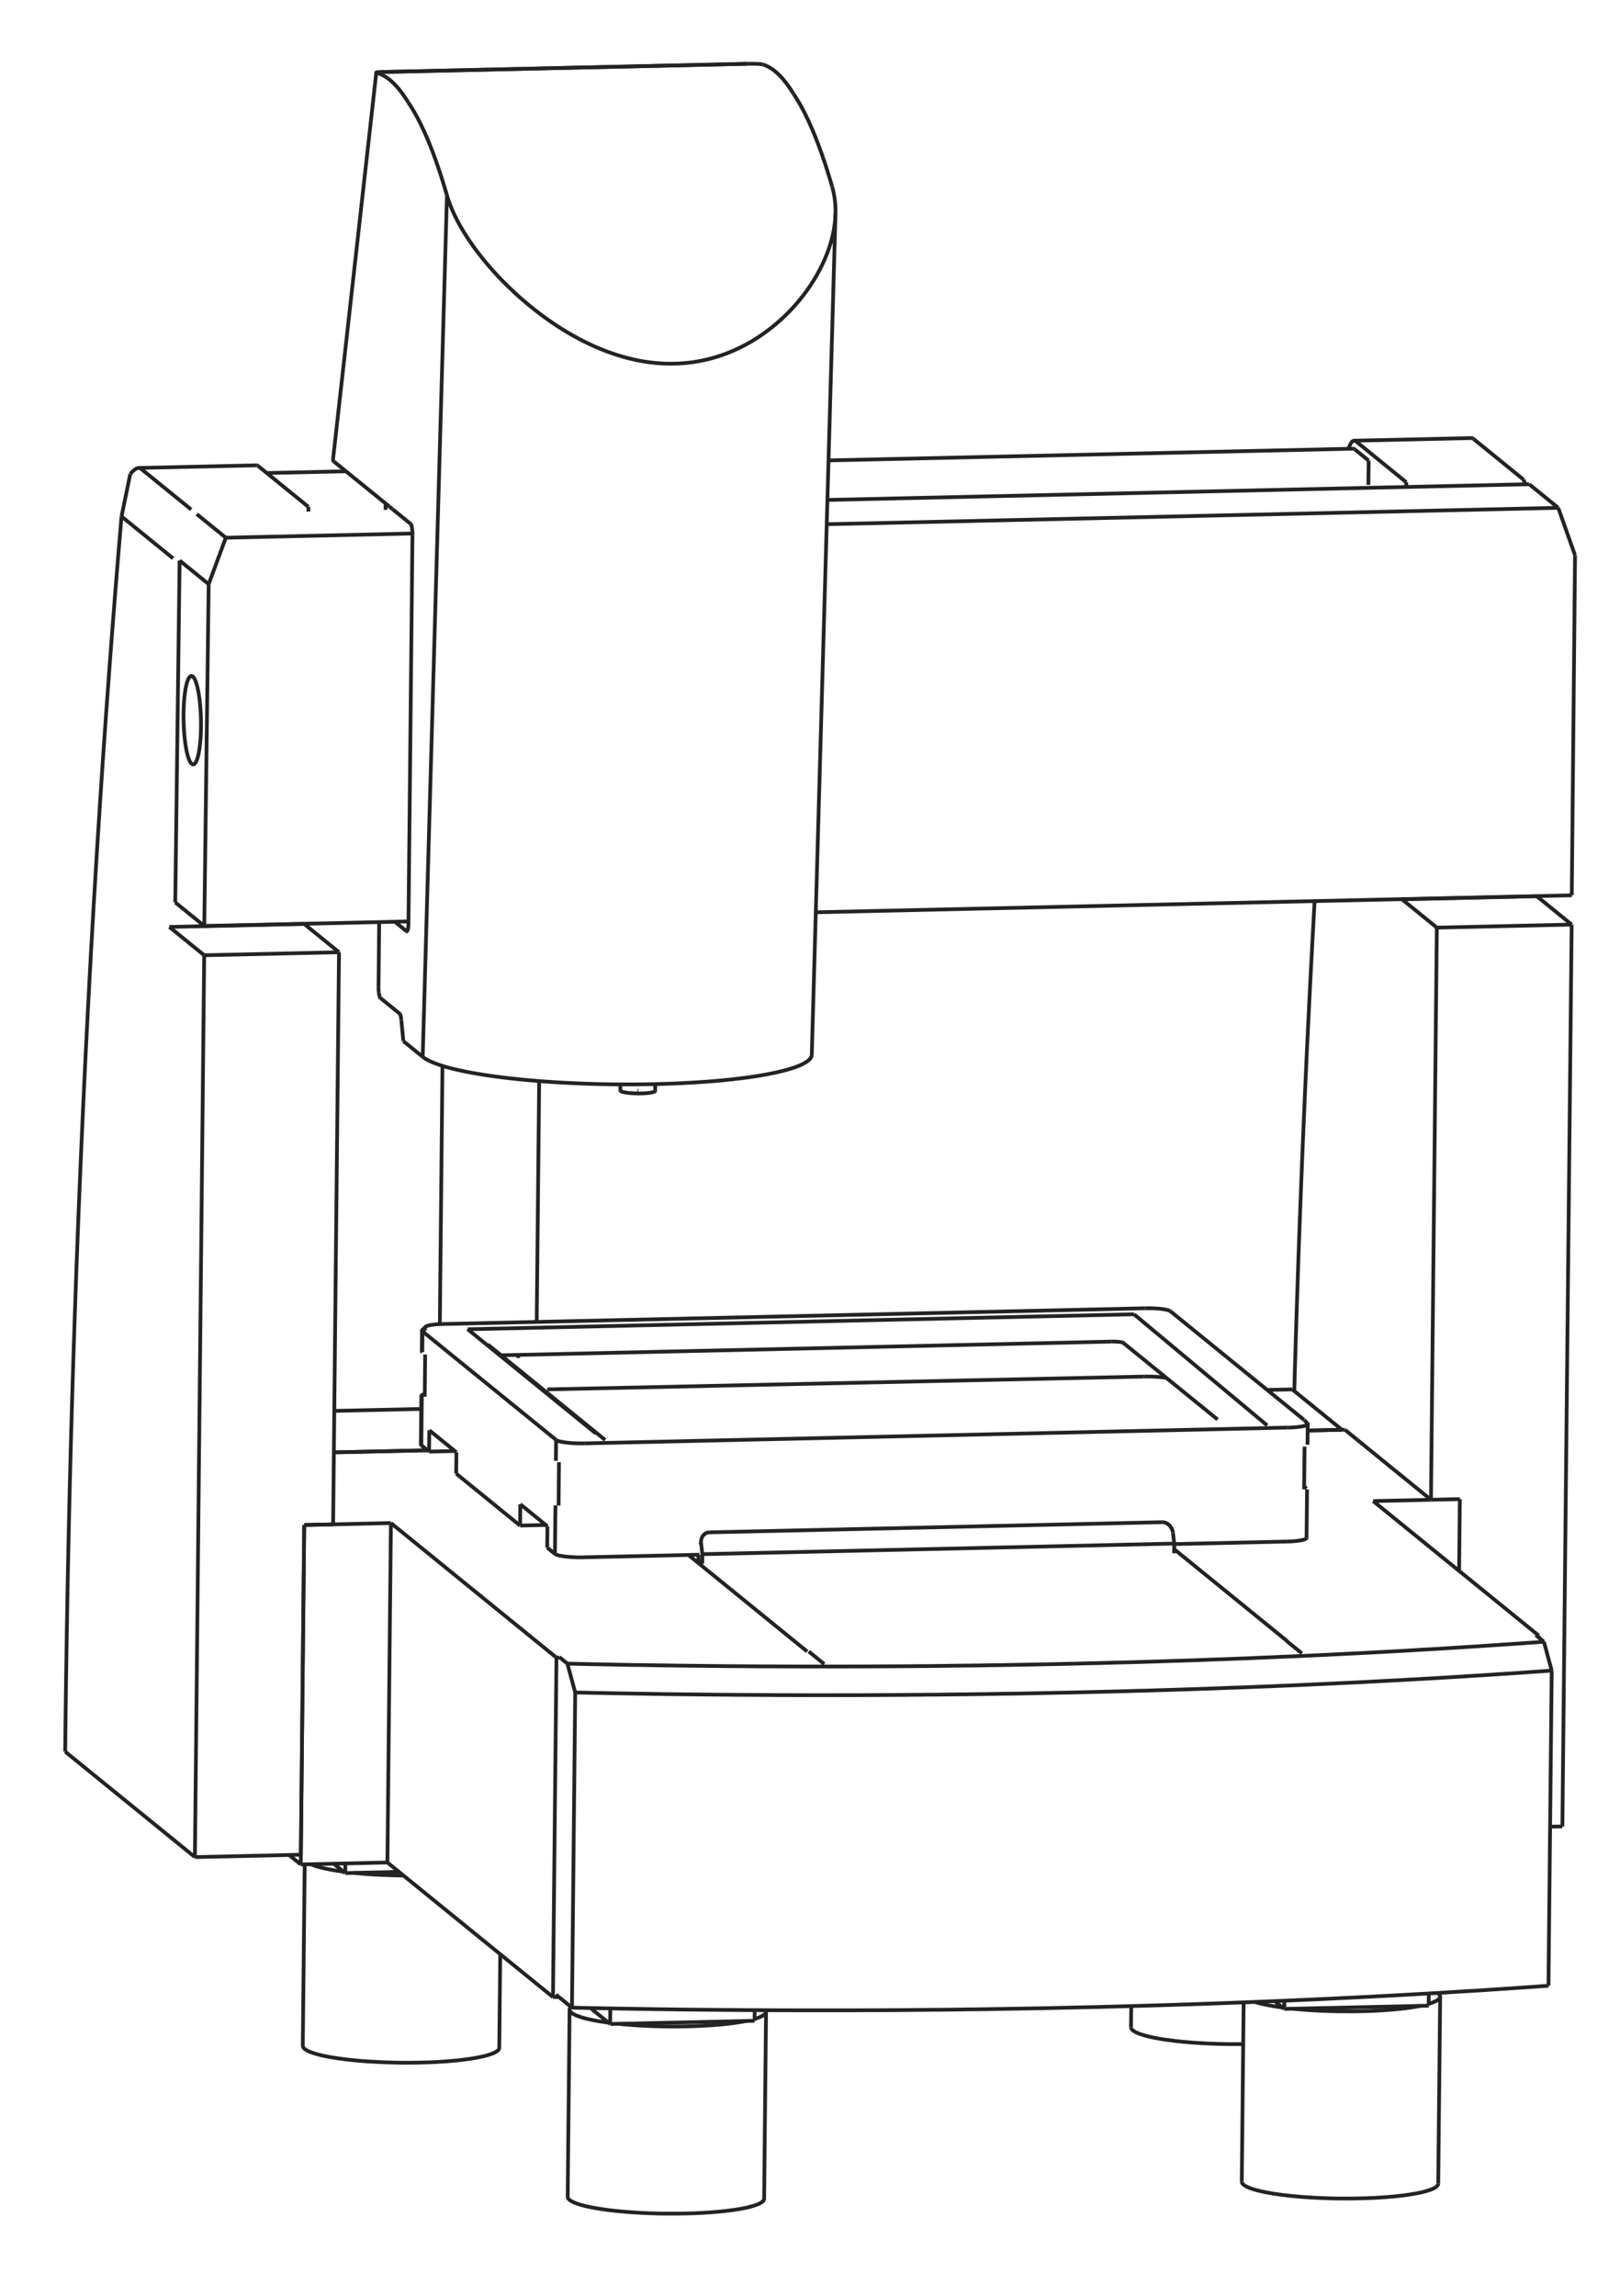 <?xml version="1.0" encoding="utf-8"?>
<!-- Generator: Adobe Illustrator 16.0.0, SVG Export Plug-In . SVG Version: 6.00 Build 0)  -->
<!DOCTYPE svg PUBLIC "-//W3C//DTD SVG 1.1//EN" "http://www.w3.org/Graphics/SVG/1.1/DTD/svg11.dtd">
<svg version="1.1" id="Layer_1" xmlns="http://www.w3.org/2000/svg" xmlns:xlink="http://www.w3.org/1999/xlink" x="0px" y="0px"
	 width="432px" height="612px" viewBox="0 0 432 612" enable-background="new 0 0 432 612" xml:space="preserve">
<g>
	<line fill="none" stroke="#232323" stroke-miterlimit="10" x1="170.069" y1="290.73" x2="170.224" y2="290.73"/>
	<line fill="none" stroke="#232323" stroke-miterlimit="10" x1="170.069" y1="290.73" x2="170.009" y2="290.682"/>
	<line fill="none" stroke="#232323" stroke-miterlimit="10" x1="165.433" y1="289.068" x2="165.42" y2="290.696"/>
	<line fill="none" stroke="#232323" stroke-miterlimit="10" x1="174.718" y1="290.778" x2="174.739" y2="288.993"/>
	<line fill="none" stroke="#232323" stroke-miterlimit="10" x1="143.123" y1="352.398" x2="143.782" y2="288.194"/>
	<line fill="none" stroke="#232323" stroke-miterlimit="10" x1="117.989" y1="284.142" x2="117.29" y2="352.975"/>
	<line fill="none" stroke="#232323" stroke-miterlimit="10" x1="100.347" y1="19.343" x2="88.8" y2="122.524"/>
	<line fill="none" stroke="#232323" stroke-miterlimit="10" x1="199.438" y1="17.002" x2="101.222" y2="19.205"/>
	<line fill="none" stroke="#232323" stroke-miterlimit="10" x1="216.476" y1="281.147" x2="222.791" y2="57.004"/>
	<line fill="none" stroke="#232323" stroke-miterlimit="10" x1="392.463" y1="116.772" x2="361.108" y2="117.479"/>
	<line fill="none" stroke="#232323" stroke-miterlimit="10" x1="360.829" y1="119.609" x2="220.935" y2="122.733"/>
	<line fill="none" stroke="#232323" stroke-miterlimit="10" x1="92.244" y1="125.631" x2="71.146" y2="126.098"/>
	<line fill="none" stroke="#232323" stroke-miterlimit="10" x1="68.352" y1="124.042" x2="37" y2="124.741"/>
	<line fill="none" stroke="#232323" stroke-miterlimit="10" x1="348.646" y1="379.406" x2="347.747" y2="378.521"/>
	<line fill="none" stroke="#232323" stroke-miterlimit="10" x1="348.671" y1="385.132" x2="348.733" y2="379.581"/>
	<line fill="none" stroke="#232323" stroke-miterlimit="10" x1="113.544" y1="353.656" x2="112.633" y2="354.528"/>
	<line fill="none" stroke="#232323" stroke-miterlimit="10" x1="112.541" y1="354.699" x2="112.487" y2="360.254"/>
	<line fill="none" stroke="#232323" stroke-miterlimit="10" x1="347.76" y1="397.019" x2="347.887" y2="385.625"/>
	<line fill="none" stroke="#232323" stroke-miterlimit="10" x1="311.603" y1="406.405" x2="311.466" y2="406.292"/>
	<line fill="none" stroke="#232323" stroke-miterlimit="10" x1="348.414" y1="409.953" x2="348.549" y2="397.032"/>
	<line fill="none" stroke="#232323" stroke-miterlimit="10" x1="112.362" y1="372.154" x2="112.227" y2="385.07"/>
	<line fill="none" stroke="#232323" stroke-miterlimit="10" x1="151.891" y1="535.712" x2="151.381" y2="585.603"/>
	<line fill="none" stroke="#232323" stroke-miterlimit="10" x1="203.767" y1="586.145" x2="204.278" y2="536.254"/>
	<line fill="none" stroke="#232323" stroke-miterlimit="10" x1="331.637" y1="533.779" x2="331.139" y2="581.562"/>
	<line fill="none" stroke="#232323" stroke-miterlimit="10" x1="383.529" y1="582.104" x2="384.044" y2="532.212"/>
	<line fill="none" stroke="#232323" stroke-miterlimit="10" x1="301.66" y1="534.773" x2="301.601" y2="540.417"/>
	<line fill="none" stroke="#232323" stroke-miterlimit="10" x1="81.251" y1="496.988" x2="80.747" y2="545.365"/>
	<line fill="none" stroke="#232323" stroke-miterlimit="10" x1="133.141" y1="545.897" x2="133.398" y2="520.945"/>
	<line fill="none" stroke="#232323" stroke-miterlimit="10" x1="149.165" y1="441.874" x2="148.388" y2="441.887"/>
	<line fill="none" stroke="#232323" stroke-miterlimit="10" x1="148.388" y1="441.887" x2="104.24" y2="406.008"/>
	<line fill="none" stroke="#232323" stroke-miterlimit="10" x1="104.246" y1="406.008" x2="81.129" y2="406.527"/>
	<line fill="none" stroke="#232323" stroke-miterlimit="10" x1="89.036" y1="387.165" x2="113.988" y2="386.611"/>
	<line fill="none" stroke="#232323" stroke-miterlimit="10" x1="215.258" y1="440.259" x2="183.576" y2="414.509"/>
	<line fill="none" stroke="#232323" stroke-miterlimit="10" x1="410.327" y1="436.014" x2="409.712" y2="436.022"/>
	<line fill="none" stroke="#232323" stroke-miterlimit="10" x1="410.323" y1="436.528" x2="410.327" y2="436.014"/>
	<line fill="none" stroke="#232323" stroke-miterlimit="10" x1="149.009" y1="532.336" x2="147.458" y2="532.374"/>
	<line fill="none" stroke="#232323" stroke-miterlimit="10" x1="147.458" y1="532.374" x2="148.388" y2="441.887"/>
	<line fill="none" stroke="#232323" stroke-miterlimit="10" x1="147.458" y1="532.374" x2="103.31" y2="496.495"/>
	<line fill="none" stroke="#232323" stroke-miterlimit="10" x1="103.31" y1="496.495" x2="104.246" y2="406.021"/>
	<line fill="none" stroke="#232323" stroke-miterlimit="10" x1="313.116" y1="412.981" x2="343.143" y2="437.393"/>
	<line fill="none" stroke="#232323" stroke-miterlimit="10" x1="348.706" y1="381.353" x2="358.613" y2="381.13"/>
	<line fill="none" stroke="#232323" stroke-miterlimit="10" x1="381.592" y1="399.803" x2="366.188" y2="400.147"/>
	<line fill="none" stroke="#232323" stroke-miterlimit="10" x1="366.179" y1="400.147" x2="410.327" y2="436.014"/>
	<line fill="none" stroke="#232323" stroke-miterlimit="10" x1="80.2" y1="497.015" x2="81.129" y2="406.54"/>
	<line fill="none" stroke="#232323" stroke-miterlimit="10" x1="103.31" y1="496.495" x2="80.204" y2="497.015"/>
	<line fill="none" stroke="#232323" stroke-miterlimit="10" x1="80.2" y1="497.015" x2="77.102" y2="494.501"/>
	<line fill="none" stroke="#232323" stroke-miterlimit="10" x1="102.806" y1="135.912" x2="102.829" y2="134.228"/>
	<polyline fill="none" stroke="#232323" stroke-miterlimit="10" points="165.42,290.682 165.42,290.708 165.426,290.73 
		165.433,290.743 165.445,290.77 165.457,290.792 165.48,290.804 165.507,290.831 165.531,290.844 165.555,290.865 165.582,290.892 
		165.625,290.905 165.659,290.926 165.704,290.953 165.753,290.979 165.804,290.987 165.851,291.014 165.913,291.027 
		165.97,291.049 166.037,291.062 166.098,291.088 166.173,291.102 166.239,291.123 166.319,291.136 166.393,291.163 
		166.474,291.175 166.564,291.188 166.639,291.21 166.732,291.224 166.824,291.25 166.922,291.258 167.016,291.271 167.119,291.285 
		167.217,291.297 167.328,291.311 167.427,291.323 167.531,291.332 167.65,291.346 167.761,291.358 167.872,291.372 
		167.988,291.384 168.099,291.398 168.216,291.407 168.34,291.407 168.463,291.42 168.585,291.433 168.71,291.433 168.833,291.445 
		168.955,291.445 169.084,291.459 169.215,291.459 169.343,291.468 169.473,291.468 169.595,291.468 169.731,291.48 169.854,291.48 
		169.988,291.48 170.12,291.494 170.248,291.494 170.376,291.494 170.508,291.494 170.637,291.494 170.765,291.48 170.89,291.48 
		171.025,291.48 171.147,291.468 171.272,291.468 171.4,291.468 171.516,291.459 171.64,291.459 171.765,291.445 171.887,291.445 
		172.004,291.433 172.12,291.433 172.237,291.42 172.353,291.407 172.464,291.398 172.577,291.398 172.675,291.384 172.786,291.372 
		172.897,291.358 172.995,291.346 173.093,291.332 173.191,291.323 173.284,291.311 173.377,291.297 173.463,291.285 
		173.556,291.271 173.648,291.25 173.721,291.236 173.802,291.224 173.876,291.197 173.956,291.188 174.022,291.175 
		174.085,291.149 174.15,291.136 174.214,291.114 174.263,291.102 174.327,291.075 174.374,291.062 174.425,291.04 174.461,291.027 
		174.509,291.001 174.547,290.987 174.577,290.966 174.607,290.94 174.634,290.926 174.658,290.905 174.682,290.879 
		174.694,290.865 174.706,290.844 174.718,290.818 174.718,290.804 174.718,290.778 	"/>
	<line fill="none" stroke="#232323" stroke-miterlimit="10" x1="138.189" y1="362.004" x2="138.196" y2="361.192"/>
	<polyline fill="none" stroke="#232323" stroke-miterlimit="10" points="203.421,17.211 203.576,17.249 203.719,17.296 
		203.871,17.346 204.019,17.408 204.167,17.47 204.313,17.531 204.469,17.593 204.61,17.667 204.764,17.741 204.919,17.815 
		205.066,17.887 205.212,17.988 205.361,18.073 205.51,18.16 205.658,18.258 205.812,18.356 205.952,18.455 206.112,18.565 
		206.26,18.664 206.409,18.788 206.556,18.897 206.705,19.022 206.851,19.144 207,19.28 207.159,19.404 207.301,19.539 
		207.455,19.674 207.598,19.823 207.75,19.969 207.899,20.117 208.046,20.266 208.194,20.425 208.341,20.586 208.49,20.746 
		208.639,20.918 208.787,21.077 208.933,21.25 209.082,21.436 209.229,21.621 209.383,21.804 209.523,21.989 209.679,22.186 
		209.822,22.372 209.967,22.567 210.115,22.777 210.264,22.986 210.41,23.196 210.559,23.406 210.706,23.615 210.855,23.838 
		211.004,24.058 211.15,24.293 211.291,24.514 211.434,24.75 211.581,24.983 	"/>
	<polyline fill="none" stroke="#232323" stroke-miterlimit="10" points="100.7,19.515 100.853,19.552 100.995,19.6 101.15,19.65 
		101.303,19.712 101.444,19.772 101.599,19.833 101.745,19.897 101.894,19.969 102.042,20.043 102.195,20.117 102.336,20.191 
		102.492,20.29 102.644,20.376 102.793,20.462 102.942,20.561 103.087,20.66 103.235,20.759 103.384,20.868 103.536,20.968 
		103.681,21.091 103.84,21.202 103.986,21.324 104.135,21.448 104.283,21.583 104.432,21.706 104.579,21.841 104.727,21.979 
		104.874,22.125 105.029,22.273 105.182,22.421 105.324,22.567 105.478,22.729 105.619,22.888 105.772,23.05 105.916,23.222 
		106.067,23.395 106.217,23.554 106.364,23.739 106.513,23.922 106.662,24.108 106.808,24.293 106.955,24.49 107.104,24.675 
		107.247,24.872 107.399,25.081 107.546,25.291 107.695,25.5 107.841,25.709 107.984,25.919 108.125,26.139 108.28,26.362 
		108.421,26.595 108.569,26.817 108.716,27.051 108.865,27.284 	"/>
	<polyline fill="none" stroke="#232323" stroke-miterlimit="10" points="100.7,19.515 100.626,19.489 100.556,19.465 
		100.502,19.452 100.452,19.415 100.41,19.404 100.38,19.378 100.359,19.367 100.347,19.354 100.347,19.33 100.354,19.316 
		100.374,19.306 100.404,19.292 100.44,19.28 100.491,19.269 100.551,19.255 100.62,19.255 100.7,19.242 100.771,19.231 
		100.867,19.231 100.972,19.219 101.081,19.219 101.198,19.205 	"/>
	<line fill="none" stroke="#232323" stroke-miterlimit="10" x1="101.198" y1="19.205" x2="199.487" y2="17.002"/>
	<polyline fill="none" stroke="#232323" stroke-miterlimit="10" points="199.487,17.002 199.758,17.002 200.005,17.002 
		200.262,17.002 200.495,17.002 200.731,17.002 200.964,17.002 201.173,17.002 201.384,17.002 201.593,17.015 201.79,17.026 
		201.982,17.026 202.158,17.039 202.332,17.052 202.492,17.063 202.65,17.076 202.8,17.089 202.922,17.113 203.033,17.125 
		203.144,17.137 203.25,17.161 203.34,17.188 203.415,17.211 	"/>
	<line fill="none" stroke="#232323" stroke-miterlimit="10" x1="103.817" y1="135.026" x2="89.11" y2="123.083"/>
	<line fill="none" stroke="#232323" stroke-miterlimit="10" x1="103.817" y1="135.026" x2="103.817" y2="135.026"/>
	<line fill="none" stroke="#232323" stroke-miterlimit="10" x1="211.581" y1="24.983" x2="211.581" y2="24.983"/>
	<line fill="none" stroke="#232323" stroke-miterlimit="10" x1="101.198" y1="19.205" x2="101.229" y2="19.205"/>
	<polyline fill="none" stroke="#232323" stroke-miterlimit="10" points="88.8,122.524 88.8,122.542 88.8,122.611 88.814,122.686 
		88.84,122.76 88.875,122.82 88.914,122.882 88.975,122.943 89.036,123.022 89.11,123.083 	"/>
	<line fill="none" stroke="#232323" stroke-miterlimit="10" x1="199.438" y1="17.002" x2="199.492" y2="17.002"/>
	<polyline fill="none" stroke="#232323" stroke-miterlimit="10" points="211.581,24.994 211.735,25.203 211.882,25.426 
		212.038,25.66 212.177,25.893 212.333,26.128 212.474,26.362 212.627,26.608 212.771,26.855 212.924,27.102 213.073,27.348 
		213.214,27.605 213.366,27.865 213.509,28.123 213.649,28.393 213.805,28.666 213.944,28.936 214.093,29.207 214.241,29.491 
		214.39,29.774 214.539,30.056 214.685,30.34 214.826,30.636 214.968,30.931 215.116,31.228 215.263,31.535 215.406,31.83 
		215.547,32.137 215.694,32.458 215.837,32.766 215.978,33.087 216.127,33.407 216.274,33.739 216.411,34.059 216.554,34.391 
		216.697,34.736 216.842,35.07 216.981,35.402 217.121,35.759 217.27,36.104 217.409,36.449 217.554,36.806 217.688,37.162 
		217.828,37.52 217.968,37.889 218.108,38.26 218.251,38.628 218.391,38.997 218.527,39.368 218.662,39.761 218.806,40.132 
		218.945,40.525 219.08,40.906 219.217,41.301 219.352,41.696 219.486,42.102 219.635,42.497 219.77,42.902 219.906,43.308 
		220.046,43.728 220.176,44.133 220.314,44.553 220.446,44.971 220.586,45.39 220.718,45.822 220.848,46.252 220.979,46.684 
		221.114,47.114 221.25,47.559 221.385,47.989 221.52,48.445 221.651,48.888 221.783,49.331 221.908,49.787 	"/>
	<polyline fill="none" stroke="#232323" stroke-miterlimit="10" points="221.908,49.787 222.053,50.293 222.179,50.81 
		222.296,51.327 222.401,51.857 222.493,52.374 222.567,52.903 222.642,53.432 222.699,53.974 222.742,54.504 222.776,55.047 
		222.791,55.588 222.804,56.143 222.804,56.697 222.776,57.238 222.751,57.792 222.717,58.346 222.672,58.901 222.611,59.467 
		222.532,60.059 222.436,60.674 222.341,61.278 222.224,61.894 222.092,62.498 221.952,63.114 221.809,63.678 221.656,64.246 
		221.494,64.824 221.32,65.392 221.131,65.958 220.944,66.537 220.735,67.104 220.517,67.669 220.29,68.25 220.054,68.815 
		219.802,69.395 219.548,69.96 219.276,70.527 219.003,71.095 218.719,71.673 218.422,72.228 218.108,72.795 217.803,73.36 
		217.449,73.951 217.096,74.555 216.72,75.146 216.341,75.738 215.954,76.329 215.547,76.907 215.127,77.511 214.685,78.101 
		214.241,78.692 213.786,79.284 213.318,79.864 212.836,80.442 212.345,81.01 211.839,81.587 211.329,82.155 210.798,82.709 
		210.264,83.264 209.709,83.818 209.297,84.224 208.872,84.629 208.442,85.024 208.003,85.43 207.553,85.812 207.104,86.207 
		206.648,86.588 206.186,86.981 205.681,87.389 205.165,87.782 204.635,88.177 204.104,88.57 203.563,88.951 203.015,89.347 
		202.462,89.715 201.901,90.086 201.36,90.418 200.817,90.763 200.262,91.097 199.698,91.415 199.13,91.725 198.562,92.032 
		197.984,92.327 197.399,92.624 196.802,92.905 196.21,93.189 195.602,93.459 194.991,93.719 194.375,93.965 193.753,94.212 
		193.132,94.446 192.564,94.642 191.999,94.84 191.431,95.023 190.861,95.196 190.287,95.368 189.708,95.53 189.042,95.702 
		188.377,95.861 187.705,96.009 187.036,96.158 186.353,96.28 185.663,96.402 184.979,96.514 184.289,96.612 183.6,96.687 
		182.897,96.761 182.193,96.822 181.493,96.872 180.791,96.909 180.082,96.933 179.375,96.946 178.729,96.957 178.082,96.946 
		177.435,96.933 176.787,96.909 176.135,96.872 175.482,96.811 174.854,96.761 174.225,96.699 173.598,96.625 172.978,96.551 
		172.353,96.466 171.726,96.368 171.105,96.257 170.481,96.145 169.86,96.023 169.238,95.886 168.622,95.75 168,95.604 
		167.392,95.443 166.775,95.294 166.165,95.122 165.52,94.925 164.865,94.729 164.227,94.531 163.578,94.31 162.945,94.087 
		162.28,93.854 161.614,93.608 160.955,93.351 160.31,93.09 159.65,92.82 159.005,92.549 158.363,92.266 157.729,91.969 
		157.093,91.674 156.461,91.38 155.825,91.059 155.21,90.752 154.458,90.37 153.733,89.961 153,89.569 152.273,89.15 
		151.552,88.744 150.919,88.36 150.284,87.967 149.654,87.573 149.033,87.191 148.424,86.785 147.808,86.379 147.083,85.886 
		146.367,85.393 145.66,84.889 144.963,84.383 144.262,83.865 143.579,83.349 142.907,82.831 142.235,82.301 141.562,81.773 
		140.917,81.23 140.271,80.688 139.625,80.147 138.99,79.604 138.369,79.05 137.757,78.496 137.142,77.928 136.551,77.363 
		135.956,76.809 135.332,76.205 134.717,75.589 134.1,74.975 133.496,74.357 132.917,73.741 132.333,73.126 131.797,72.535 
		131.274,71.957 130.755,71.365 130.245,70.774 129.741,70.183 129.261,69.605 128.768,69 128.298,68.409 127.833,67.831 
		127.376,67.239 126.934,66.635 126.501,66.057 126.071,65.465 125.656,64.874 125.257,64.283 124.859,63.692 124.471,63.101 
		124.1,62.522 123.805,62.054 123.521,61.573 123.237,61.106 122.966,60.65 122.695,60.182 122.437,59.714 122.191,59.245 
		121.944,58.792 121.649,58.211 121.365,57.646 121.094,57.079 120.834,56.511 120.59,55.957 120.355,55.402 120.134,54.849 
		119.924,54.294 119.766,53.852 119.604,53.408 119.455,52.965 119.32,52.521 119.192,52.09 	"/>
	<polyline fill="none" stroke="#232323" stroke-miterlimit="10" points="119.192,52.09 119.064,51.635 118.927,51.191 
		118.793,50.736 118.661,50.304 118.533,49.861 118.398,49.418 118.262,48.986 118.133,48.557 118.003,48.124 117.854,47.705 
		117.726,47.276 117.598,46.856 117.455,46.437 117.327,46.019 117.184,45.613 117.043,45.205 116.915,44.812 116.771,44.403 
		116.637,44.011 116.502,43.605 116.366,43.224 116.231,42.829 116.087,42.447 115.947,42.052 115.812,41.684 115.676,41.301 
		115.529,40.932 115.393,40.551 115.251,40.193 115.109,39.835 114.974,39.466 114.825,39.108 114.69,38.764 114.542,38.408 
		114.407,38.063 114.259,37.716 114.123,37.372 113.976,37.027 113.839,36.695 113.692,36.375 113.544,36.043 113.41,35.709 
		113.261,35.391 113.113,35.07 112.971,34.749 112.831,34.441 112.684,34.134 112.535,33.837 112.394,33.53 112.251,33.235 
		112.104,32.927 111.956,32.644 111.809,32.347 111.666,32.063 111.525,31.781 111.379,31.509 111.23,31.238 111.081,30.968 
		110.934,30.697 110.791,30.427 110.639,30.167 110.49,29.909 110.349,29.65 110.195,29.404 110.053,29.156 109.899,28.91 
		109.758,28.666 109.603,28.431 109.463,28.197 109.308,27.964 109.16,27.741 109.013,27.521 108.865,27.298 	"/>
	<polyline fill="none" stroke="#232323" stroke-miterlimit="10" points="112.72,281.728 112.88,281.85 113.032,281.963 
		113.201,282.085 113.386,282.208 113.583,282.317 113.779,282.444 114.001,282.552 114.221,282.662 114.454,282.789 
		114.703,282.911 114.968,283.033 115.245,283.146 115.54,283.268 115.836,283.39 116.144,283.513 116.471,283.626 116.803,283.748 
		117.154,283.87 117.517,283.979 117.894,284.105 118.273,284.229 118.682,284.351 119.087,284.464 119.47,284.572 119.871,284.673 
		120.281,284.783 120.695,284.891 121.118,284.992 121.563,285.101 122.048,285.214 122.554,285.324 123.064,285.437 
		123.596,285.546 124.13,285.655 124.68,285.769 125.233,285.878 125.761,285.979 126.292,286.061 126.835,286.162 127.389,286.261 
		127.943,286.345 128.516,286.445 129.086,286.532 129.671,286.628 130.269,286.716 130.86,286.803 131.478,286.877 
		132.093,286.973 132.685,287.047 133.276,287.121 133.873,287.208 134.482,287.27 135.097,287.344 135.812,287.431 136.54,287.515 
		137.261,287.588 137.998,287.663 138.744,287.75 139.483,287.811 140.222,287.885 140.967,287.959 141.718,288.02 142.488,288.081 
		143.27,288.142 144.046,288.217 144.833,288.269 145.621,288.33 146.415,288.378 147.212,288.439 148.006,288.487 148.807,288.54 
		149.605,288.587 150.412,288.623 151.221,288.675 152.021,288.709 152.834,288.749 153.571,288.784 154.312,288.81 
		155.055,288.845 155.789,288.871 156.527,288.897 157.268,288.919 158.079,288.946 158.88,288.972 159.682,288.993 
		160.482,289.007 161.27,289.02 162.071,289.042 162.858,289.054 163.578,289.054 164.301,289.068 165.014,289.068 165.729,289.081 
		166.436,289.081 167.146,289.081 167.845,289.081 168.549,289.081 169.245,289.081 169.928,289.068 170.617,289.068 
		171.296,289.054 172.096,289.042 172.884,289.033 173.672,289.02 174.449,289.007 175.162,288.98 175.883,288.972 176.604,288.946 
		177.317,288.919 178.043,288.897 178.754,288.871 179.462,288.845 180.176,288.823 180.882,288.784 181.608,288.762 
		182.33,288.709 183.057,288.675 183.785,288.636 184.511,288.601 185.224,288.562 185.952,288.513 186.667,288.465 
		187.386,288.417 188.093,288.365 188.81,288.317 189.517,288.256 190.225,288.208 190.926,288.142 191.555,288.081 
		192.195,288.034 192.825,287.973 193.457,287.898 194.082,287.837 194.697,287.776 195.369,287.715 196.026,287.628 
		196.686,287.553 197.331,287.479 197.978,287.392 198.612,287.309 199.248,287.235 199.813,287.161 200.373,287.074 
		200.928,286.986 201.482,286.912 202.023,286.816 202.552,286.728 203.071,286.641 203.589,286.554 204.104,286.472 
		204.597,286.371 205.09,286.27 205.577,286.188 206.027,286.087 206.457,286 206.896,285.917 207.32,285.817 207.726,285.716 
		208.194,285.607 208.648,285.498 209.092,285.385 209.523,285.262 209.944,285.153 210.338,285.026 210.731,284.918 
		211.103,284.809 211.47,284.682 211.822,284.572 212.166,284.438 212.491,284.329 212.812,284.189 213.12,284.067 213.41,283.945 
		213.688,283.823 213.954,283.688 214.205,283.565 214.438,283.438 214.661,283.316 214.87,283.181 215.073,283.059 
		215.258,282.923 215.411,282.81 215.56,282.688 215.694,282.566 215.816,282.453 215.931,282.33 216.032,282.221 216.137,282.085 
		216.211,281.963 216.292,281.828 216.354,281.702 216.411,281.566 216.432,281.444 216.458,281.309 216.471,281.199 
		216.471,281.161 	"/>
	<line fill="none" stroke="#232323" stroke-miterlimit="10" x1="112.72" y1="281.728" x2="119.186" y2="52.09"/>
	<line fill="none" stroke="#232323" stroke-miterlimit="10" x1="108.385" y1="248.227" x2="105.286" y2="245.714"/>
	<polyline fill="none" stroke="#232323" stroke-miterlimit="10" points="108.925,246.058 108.925,246.159 108.919,246.246 
		108.919,246.342 108.913,246.442 108.913,246.529 108.908,246.625 108.902,246.712 108.889,246.8 108.889,246.896 108.878,246.97 
		108.865,247.057 108.865,247.145 108.853,247.219 108.838,247.293 108.827,247.367 108.814,247.441 108.803,247.511 
		108.803,247.577 108.778,247.638 108.767,247.712 108.754,247.76 108.743,247.821 108.723,247.87 108.71,247.922 108.692,247.97 
		108.68,248.018 108.662,248.057 108.642,248.091 108.629,248.118 108.605,248.152 108.594,248.179 108.569,248.206 
		108.558,248.213 108.534,248.241 108.52,248.253 108.494,248.253 108.477,248.267 108.459,248.267 108.439,248.253 
		108.421,248.253 108.402,248.241 108.385,248.227 	"/>
	<line fill="none" stroke="#232323" stroke-miterlimit="10" x1="109.986" y1="142.65" x2="108.925" y2="246.058"/>
	<polyline fill="none" stroke="#232323" stroke-miterlimit="10" points="109.498,139.648 109.517,139.669 109.537,139.683 
		109.555,139.709 109.579,139.735 109.591,139.77 109.615,139.805 109.629,139.84 109.653,139.892 109.666,139.927 109.689,139.979 
		109.702,140.027 109.72,140.089 109.74,140.154 109.751,140.197 109.771,140.258 109.781,140.337 109.8,140.407 109.812,140.468 
		109.824,140.547 109.851,140.634 109.862,140.704 109.875,140.778 109.886,140.865 109.886,140.948 109.899,141.036 
		109.913,141.123 109.922,141.21 109.937,141.306 109.937,141.393 109.948,141.494 109.96,141.576 109.967,141.677 109.967,141.777 
		109.973,141.874 109.979,141.973 109.986,142.074 109.986,142.17 109.986,142.266 109.991,142.353 109.991,142.467 
		109.991,142.554 109.991,142.65 	"/>
	<line fill="none" stroke="#232323" stroke-miterlimit="10" x1="104.641" y1="135.703" x2="109.493" y2="139.648"/>
	<line fill="none" stroke="#232323" stroke-miterlimit="10" x1="107.561" y1="277.539" x2="112.727" y2="281.728"/>
	<line fill="none" stroke="#232323" stroke-miterlimit="10" x1="107.017" y1="271.914" x2="107.561" y2="277.539"/>
	<polyline fill="none" stroke="#232323" stroke-miterlimit="10" points="106.581,270.225 106.599,270.238 106.618,270.26 
		106.635,270.286 106.662,270.312 106.671,270.347 106.697,270.386 106.709,270.434 106.733,270.469 106.746,270.521 106.77,270.57 
		106.791,270.617 106.808,270.678 106.82,270.731 106.838,270.792 106.857,270.866 106.871,270.927 106.882,271.002 
		106.901,271.075 106.919,271.15 106.932,271.225 106.942,271.294 106.955,271.381 106.966,271.469 106.98,271.556 106.993,271.639 
		107.006,271.739 107.006,271.827 107.017,271.923 	"/>
	<line fill="none" stroke="#232323" stroke-miterlimit="10" x1="101.431" y1="266.036" x2="106.587" y2="270.225"/>
	<polyline fill="none" stroke="#232323" stroke-miterlimit="10" points="101.013,264.548 101.025,264.635 101.032,264.718 
		101.044,264.805 101.056,264.892 101.07,264.966 101.081,265.041 101.094,265.124 101.117,265.198 101.13,265.272 101.141,265.346 
		101.154,265.407 101.181,265.468 101.192,265.534 101.211,265.595 101.229,265.656 101.241,265.704 101.258,265.752 
		101.279,265.792 101.296,265.839 101.315,265.879 101.333,265.914 101.35,265.952 101.377,265.975 101.39,266.001 101.414,266.022 
		101.425,266.036 	"/>
	<line fill="none" stroke="#232323" stroke-miterlimit="10" x1="103.817" y1="135.026" x2="104.641" y2="135.703"/>
	<polyline fill="none" stroke="#232323" stroke-miterlimit="10" points="100.94,263.033 100.94,263.129 100.94,263.23 
		100.94,263.338 100.94,263.439 100.944,263.535 100.944,263.648 100.951,263.744 100.957,263.858 100.963,263.954 100.972,264.054 
		100.982,264.15 100.982,264.251 100.995,264.352 101.006,264.447 101.019,264.535 	"/>
	<line fill="none" stroke="#232323" stroke-miterlimit="10" x1="101.117" y1="245.801" x2="100.94" y2="263.033"/>
	<line fill="none" stroke="#232323" stroke-miterlimit="10" x1="55.646" y1="155.719" x2="60.215" y2="143.34"/>
	<line fill="none" stroke="#232323" stroke-miterlimit="10" x1="60.215" y1="143.34" x2="109.986" y2="142.222"/>
	<line fill="none" stroke="#232323" stroke-miterlimit="10" x1="220.464" y1="139.744" x2="415.529" y2="135.371"/>
	<line fill="none" stroke="#232323" stroke-miterlimit="10" x1="415.529" y1="135.371" x2="420.012" y2="148.035"/>
	<line fill="none" stroke="#232323" stroke-miterlimit="10" x1="420.012" y1="148.035" x2="419.139" y2="238.67"/>
	<line fill="none" stroke="#232323" stroke-miterlimit="10" x1="419.139" y1="238.67" x2="217.541" y2="243.191"/>
	<line fill="none" stroke="#232323" stroke-miterlimit="10" x1="108.925" y1="245.631" x2="54.478" y2="246.848"/>
	<line fill="none" stroke="#232323" stroke-miterlimit="10" x1="54.478" y1="246.848" x2="55.646" y2="155.733"/>
	<line fill="none" stroke="#232323" stroke-miterlimit="10" x1="47.898" y1="149.422" x2="55.646" y2="155.719"/>
	<line fill="none" stroke="#232323" stroke-miterlimit="10" x1="52.47" y1="137.047" x2="60.215" y2="143.34"/>
	<line fill="none" stroke="#232323" stroke-miterlimit="10" x1="407.784" y1="129.079" x2="220.639" y2="133.268"/>
	<line fill="none" stroke="#232323" stroke-miterlimit="10" x1="407.784" y1="129.079" x2="415.524" y2="135.371"/>
	<polyline fill="none" stroke="#232323" stroke-miterlimit="10" points="51.119,203.629 51.041,203.555 50.966,203.48 
		50.886,203.381 50.813,203.271 50.732,203.158 50.659,203.014 50.584,202.879 50.511,202.704 50.436,202.534 50.358,202.347 
		50.29,202.15 50.216,201.953 50.155,201.73 50.085,201.509 50.02,201.277 49.956,201.016 49.882,200.758 49.821,200.487 
		49.76,200.19 49.698,199.898 49.648,199.602 49.587,199.305 49.538,198.986 49.489,198.676 49.439,198.345 49.391,198 
		49.341,197.655 49.297,197.297 49.26,196.926 49.223,196.56 49.182,196.189 49.155,195.831 49.118,195.465 49.094,195.081 
		49.063,194.697 49.04,194.304 49.02,193.911 49.002,193.505 48.983,193.108 48.973,192.703 48.966,192.384 48.953,192.061 
		48.946,191.729 48.946,191.411 48.946,191.092 48.935,190.756 48.946,190.424 48.946,190.105 48.953,189.722 48.966,189.342 
		48.973,188.958 48.99,188.578 49.002,188.208 49.02,187.828 49.046,187.457 49.071,187.086 49.094,186.72 49.132,186.361 
		49.155,186.03 49.193,185.686 49.23,185.363 49.267,185.044 49.304,184.734 49.352,184.416 49.402,184.106 49.439,183.813 
		49.496,183.53 49.55,183.26 49.601,182.997 49.662,182.753 49.709,182.504 49.771,182.286 49.834,182.063 49.895,181.854 
		49.956,181.658 50.03,181.47 50.091,181.299 50.166,181.125 50.227,180.977 50.301,180.855 50.375,180.719 50.45,180.624 
		50.523,180.523 50.598,180.436 50.67,180.362 50.744,180.313 50.825,180.265 50.905,180.24 50.979,180.213 51.059,180.213 
		51.132,180.227 51.213,180.24 51.288,180.279 51.372,180.327 51.447,180.388 51.534,180.462 51.607,180.558 51.686,180.658 
		51.767,180.768 51.841,180.894 51.916,181.038 51.987,181.186 52.062,181.348 52.136,181.531 52.204,181.719 52.284,181.928 
		52.346,182.137 52.42,182.369 52.487,182.591 52.555,182.84 52.616,183.084 52.679,183.342 52.74,183.613 52.801,183.909 
		52.862,184.206 52.919,184.512 52.974,184.834 53.024,185.153 53.072,185.485 53.122,185.808 53.17,186.14 53.214,186.483 
		53.258,186.842 53.295,187.2 53.332,187.579 53.369,187.95 53.406,188.33 53.436,188.714 53.46,189.093 53.484,189.478 
		53.511,189.857 53.528,190.254 53.554,190.634 53.565,191.04 53.578,191.437 53.589,191.843 53.589,192.249 53.603,192.654 
		53.603,192.964 53.603,193.27 53.603,193.579 53.589,193.885 53.589,194.269 53.578,194.648 53.565,195.033 53.554,195.413 
		53.534,195.783 53.515,196.163 53.498,196.534 53.473,196.905 53.443,197.271 53.417,197.629 53.38,197.96 53.345,198.296 
		53.305,198.628 53.271,198.947 53.233,199.27 53.189,199.575 53.146,199.886 53.096,200.168 53.048,200.461 52.991,200.732 
		52.937,200.994 52.875,201.251 52.826,201.474 52.764,201.705 52.71,201.927 52.646,202.137 52.581,202.333 52.518,202.521 
		52.445,202.691 52.375,202.866 52.308,203.001 52.236,203.137 52.167,203.259 52.088,203.367 52.027,203.468 51.946,203.555 
		51.872,203.629 51.792,203.69 51.717,203.726 51.632,203.764 51.571,203.778 51.508,203.778 51.447,203.778 51.378,203.764 
		51.317,203.751 51.25,203.712 51.189,203.677 51.119,203.629 	"/>
	<line fill="none" stroke="#232323" stroke-miterlimit="10" x1="46.729" y1="240.556" x2="54.478" y2="246.848"/>
	<line fill="none" stroke="#232323" stroke-miterlimit="10" x1="47.898" y1="149.422" x2="46.736" y2="240.556"/>
	<polyline fill="none" stroke="#232323" stroke-miterlimit="10" points="345.146,370.823 345.211,368.396 345.285,365.564 
		345.377,362.72 345.46,359.874 345.544,357.042 345.63,354.197 345.719,351.373 345.813,348.528 345.9,345.71 346,342.877 
		346.089,340.045 346.185,337.227 346.281,334.403 346.386,331.584 346.485,328.773 346.59,325.955 346.694,323.149 
		346.799,320.339 346.908,317.532 347.014,314.723 347.132,311.916 347.24,309.119 347.354,306.322 347.472,303.529 347.59,300.745 
		347.712,297.948 347.834,295.164 347.951,292.38 348.074,289.596 348.205,286.816 348.327,284.045 348.449,281.274 348.584,278.49 
		348.724,275.731 348.851,272.957 348.994,270.199 349.121,267.441 349.266,264.683 349.396,261.925 349.545,259.176 
		349.685,256.418 349.833,253.682 349.976,250.937 350.125,248.192 350.273,245.456 350.421,242.725 350.558,240.21 	"/>
	<polyline fill="none" stroke="#232323" stroke-miterlimit="10" points="361.615,117.671 361.57,117.637 361.523,117.61 
		361.483,117.576 361.432,117.549 361.384,117.541 361.336,117.515 361.292,117.502 361.234,117.488 361.195,117.488 
		361.147,117.479 361.1,117.479 361.048,117.479 361.003,117.488 360.951,117.502 360.916,117.515 360.864,117.523 360.816,117.549 
		360.771,117.576 360.729,117.602 360.682,117.637 360.629,117.671 360.593,117.724 360.545,117.759 360.502,117.811 
		360.445,117.859 360.41,117.908 360.358,117.969 360.313,118.03 360.275,118.091 360.236,118.152 360.188,118.239 360.149,118.313 
		360.102,118.387 360.062,118.461 360.022,118.562 359.978,118.649 359.935,118.732 359.891,118.833 359.855,118.928 
		359.816,119.042 359.773,119.138 359.738,119.252 359.695,119.36 359.659,119.47 359.621,119.596 359.606,119.63 	"/>
	<line fill="none" stroke="#232323" stroke-miterlimit="10" x1="361.615" y1="117.671" x2="375.011" y2="128.563"/>
	<line fill="none" stroke="#232323" stroke-miterlimit="10" x1="375.003" y1="128.563" x2="374.995" y2="129.803"/>
	<line fill="none" stroke="#232323" stroke-miterlimit="10" x1="373.863" y1="239.691" x2="373.863" y2="239.731"/>
	<line fill="none" stroke="#232323" stroke-miterlimit="10" x1="373.863" y1="239.731" x2="383.155" y2="247.28"/>
	<line fill="none" stroke="#232323" stroke-miterlimit="10" x1="383.155" y1="247.28" x2="381.592" y2="399.79"/>
	<line fill="none" stroke="#232323" stroke-miterlimit="10" x1="358.613" y1="381.117" x2="381.592" y2="399.803"/>
	<line fill="none" stroke="#232323" stroke-miterlimit="10" x1="381.592" y1="399.803" x2="389.289" y2="399.628"/>
	<line fill="none" stroke="#232323" stroke-miterlimit="10" x1="383.155" y1="247.28" x2="419.108" y2="246.468"/>
	<line fill="none" stroke="#232323" stroke-miterlimit="10" x1="413.355" y1="486.951" x2="416.637" y2="486.878"/>
	<line fill="none" stroke="#232323" stroke-miterlimit="10" x1="389.289" y1="399.619" x2="389.093" y2="418.759"/>
	<line fill="none" stroke="#232323" stroke-miterlimit="10" x1="419.108" y1="246.468" x2="416.637" y2="486.878"/>
	<line fill="none" stroke="#232323" stroke-miterlimit="10" x1="373.863" y1="239.731" x2="409.816" y2="238.915"/>
	<line fill="none" stroke="#232323" stroke-miterlimit="10" x1="409.816" y1="238.915" x2="419.108" y2="246.468"/>
	<line fill="none" stroke="#232323" stroke-miterlimit="10" x1="406.727" y1="129.104" x2="406.286" y2="127.856"/>
	<line fill="none" stroke="#232323" stroke-miterlimit="10" x1="409.821" y1="238.88" x2="409.821" y2="238.915"/>
	<line fill="none" stroke="#232323" stroke-miterlimit="10" x1="406.286" y1="127.856" x2="392.894" y2="116.973"/>
	<polyline fill="none" stroke="#232323" stroke-miterlimit="10" points="392.463,116.772 392.476,116.772 392.527,116.786 
		392.59,116.799 392.654,116.825 392.732,116.86 392.816,116.912 392.898,116.973 	"/>
	<line fill="none" stroke="#232323" stroke-miterlimit="10" x1="364.979" y1="122.794" x2="361.265" y2="119.779"/>
	<line fill="none" stroke="#232323" stroke-miterlimit="10" x1="364.904" y1="129.253" x2="364.979" y2="122.786"/>
	<polyline fill="none" stroke="#232323" stroke-miterlimit="10" points="361.265,119.779 361.222,119.74 361.18,119.719 
		361.135,119.696 361.087,119.67 361.048,119.644 361,119.63 360.961,119.618 360.921,119.609 360.878,119.609 360.829,119.609 	"/>
	<line fill="none" stroke="#232323" stroke-miterlimit="10" x1="357.844" y1="381.143" x2="348.706" y2="381.34"/>
	<line fill="none" stroke="#232323" stroke-miterlimit="10" x1="113.988" y1="386.611" x2="89.036" y2="387.165"/>
	<line fill="none" stroke="#232323" stroke-miterlimit="10" x1="344.596" y1="370.378" x2="337.92" y2="370.526"/>
	<line fill="none" stroke="#232323" stroke-miterlimit="10" x1="112.326" y1="375.588" x2="89.147" y2="376.107"/>
	<line fill="none" stroke="#232323" stroke-miterlimit="10" x1="344.596" y1="370.378" x2="357.844" y2="381.143"/>
	<line fill="none" stroke="#232323" stroke-miterlimit="10" x1="45.154" y1="247.097" x2="54.453" y2="254.646"/>
	<line fill="none" stroke="#232323" stroke-miterlimit="10" x1="54.453" y1="254.646" x2="51.977" y2="495.056"/>
	<line fill="none" stroke="#232323" stroke-miterlimit="10" x1="51.977" y1="495.056" x2="17.381" y2="466.948"/>
	<polyline fill="none" stroke="#232323" stroke-miterlimit="10" points="17.381,466.948 17.418,464.068 17.448,461.196 
		17.479,458.316 17.516,455.459 17.553,452.591 17.59,449.72 17.627,446.849 17.675,443.981 17.719,441.11 17.763,438.252 
		17.806,435.398 17.861,432.527 17.911,429.668 17.958,426.823 18.009,423.965 18.064,421.111 18.12,418.253 18.181,415.408 
		18.236,412.562 18.299,409.704 18.36,406.872 18.428,404.027 18.489,401.182 18.557,398.336 18.624,395.505 18.699,392.672 
		18.772,389.84 18.847,387.008 18.919,384.172 18.994,381.353 19.081,378.521 19.154,375.701 19.24,372.878 19.327,370.06 
		19.407,367.24 19.499,364.417 19.585,361.611 19.672,358.801 19.77,355.994 19.857,353.185 19.956,350.379 20.054,347.568 
		20.145,344.775 20.25,341.979 20.348,339.182 20.446,336.389 20.557,333.604 20.663,330.808 20.767,328.023 20.878,325.239 
		20.989,322.459 21.101,319.675 21.217,316.903 21.334,314.133 21.45,311.362 21.568,308.592 21.686,305.82 21.814,303.058 
		21.932,300.3 22.061,297.542 22.183,294.785 22.318,292.035 22.442,289.277 22.578,286.532 22.707,283.783 22.837,281.051 
		22.977,278.302 23.119,275.571 23.257,272.834 23.392,270.103 23.538,267.38 23.686,264.644 23.828,261.934 23.97,259.215 
		24.125,256.492 24.265,253.782 24.426,251.072 24.579,248.362 24.734,245.666 24.886,242.956 25.042,240.259 25.213,237.562 
		25.369,234.878 25.534,232.19 25.694,229.506 25.859,226.823 26.027,224.139 26.198,221.464 26.372,218.79 26.542,216.119 
		26.71,213.457 26.89,210.794 27.062,208.137 27.241,205.476 27.417,202.826 27.603,200.177 27.789,197.533 27.972,194.885 
		28.157,192.249 28.342,189.612 28.533,186.99 28.725,184.355 28.921,181.731 29.106,179.105 29.302,176.495 29.499,173.886 
		29.698,171.272 29.894,168.662 30.097,166.066 30.3,163.452 30.509,160.864 30.706,158.281 30.915,155.693 31.124,153.105 
		31.333,150.522 31.543,147.947 31.759,145.373 31.976,142.811 32.191,140.237 32.407,137.675 	"/>
	<line fill="none" stroke="#232323" stroke-miterlimit="10" x1="32.407" y1="137.675" x2="46.171" y2="148.855"/>
	<line fill="none" stroke="#232323" stroke-miterlimit="10" x1="80.229" y1="494.427" x2="81.129" y2="406.54"/>
	<line fill="none" stroke="#232323" stroke-miterlimit="10" x1="80.229" y1="494.427" x2="51.977" y2="495.056"/>
	<line fill="none" stroke="#232323" stroke-miterlimit="10" x1="90.402" y1="253.843" x2="54.453" y2="254.646"/>
	<line fill="none" stroke="#232323" stroke-miterlimit="10" x1="81.129" y1="406.54" x2="88.84" y2="406.366"/>
	<line fill="none" stroke="#232323" stroke-miterlimit="10" x1="90.402" y1="253.843" x2="88.833" y2="406.354"/>
	<line fill="none" stroke="#232323" stroke-miterlimit="10" x1="81.112" y1="246.294" x2="45.159" y2="247.097"/>
	<line fill="none" stroke="#232323" stroke-miterlimit="10" x1="81.112" y1="246.294" x2="90.402" y2="253.843"/>
	<line fill="none" stroke="#232323" stroke-miterlimit="10" x1="82.25" y1="135.126" x2="82.237" y2="136.371"/>
	<line fill="none" stroke="#232323" stroke-miterlimit="10" x1="81.112" y1="246.259" x2="81.112" y2="246.294"/>
	<line fill="none" stroke="#232323" stroke-miterlimit="10" x1="50.979" y1="135.825" x2="37.579" y2="124.941"/>
	<polyline fill="none" stroke="#232323" stroke-miterlimit="10" points="32.407,137.675 33.712,131.348 34.733,126.355 	"/>
	<polyline fill="none" stroke="#232323" stroke-miterlimit="10" points="34.74,126.355 34.905,126.16 35.073,125.976 
		35.239,125.801 35.398,125.64 35.554,125.509 35.707,125.369 35.855,125.248 35.99,125.151 36.119,125.064 36.247,124.99 
		36.365,124.915 36.483,124.863 36.601,124.819 36.705,124.793 36.814,124.767 36.919,124.758 37.011,124.741 37.116,124.758 
		37.203,124.767 37.308,124.793 37.406,124.828 37.493,124.88 37.579,124.941 	"/>
	<line fill="none" stroke="#232323" stroke-miterlimit="10" x1="68.862" y1="124.252" x2="82.255" y2="135.126"/>
	<polyline fill="none" stroke="#232323" stroke-miterlimit="10" points="68.862,124.252 68.818,124.2 68.764,124.173 
		68.727,124.139 68.677,124.112 68.627,124.104 68.579,124.078 68.535,124.069 68.48,124.051 68.444,124.051 68.393,124.042 
		68.352,124.042 	"/>
	<polyline fill="none" stroke="#232323" stroke-miterlimit="10" points="148.296,383.854 148.326,383.889 148.361,383.914 
		148.401,383.94 148.448,383.962 148.493,383.988 148.54,384.002 148.597,384.023 148.659,384.05 148.719,384.075 148.781,384.098 
		148.854,384.124 148.916,384.149 148.997,384.172 149.071,384.198 149.152,384.225 149.236,384.233 149.323,384.259 
		149.409,384.285 149.509,384.298 149.601,384.32 149.705,384.347 149.804,384.359 149.902,384.381 150.013,384.407 
		150.124,384.421 150.233,384.442 150.352,384.456 150.469,384.481 150.585,384.494 150.713,384.508 150.831,384.529 
		150.962,384.543 151.091,384.556 151.221,384.569 151.355,384.591 151.49,384.604 151.626,384.616 151.761,384.63 151.902,384.643 
		152.045,384.651 152.186,384.665 152.329,384.678 152.476,384.691 152.625,384.704 152.771,384.704 152.926,384.717 
		153.067,384.726 153.221,384.726 153.375,384.738 153.528,384.738 153.684,384.752 153.842,384.752 153.991,384.765 
		154.153,384.765 154.299,384.765 154.458,384.765 154.613,384.778 154.768,384.778 154.927,384.778 155.082,384.778 
		155.234,384.778 155.39,384.778 155.548,384.778 155.703,384.765 155.857,384.765 156.011,384.765 	"/>
	<line fill="none" stroke="#232323" stroke-miterlimit="10" x1="148.239" y1="389.421" x2="148.296" y2="383.866"/>
	<line fill="none" stroke="#232323" stroke-miterlimit="10" x1="124.704" y1="354.346" x2="302.407" y2="350.353"/>
	<line fill="none" stroke="#232323" stroke-miterlimit="10" x1="158.88" y1="382.116" x2="124.704" y2="354.333"/>
	<line fill="none" stroke="#232323" stroke-miterlimit="10" x1="302.407" y1="350.353" x2="337.92" y2="379.986"/>
	<polyline fill="none" stroke="#232323" stroke-miterlimit="10" points="305.453,348.751 305.593,348.751 305.74,348.751 
		305.872,348.751 306.017,348.751 306.156,348.751 306.304,348.751 306.439,348.751 306.587,348.751 306.729,348.751 
		306.871,348.751 307.02,348.751 307.154,348.764 307.304,348.764 307.438,348.764 307.578,348.777 307.722,348.777 307.861,348.79 
		308.001,348.79 308.133,348.803 308.276,348.803 308.411,348.812 308.548,348.825 308.673,348.839 308.805,348.839 
		308.935,348.852 309.066,348.864 309.193,348.878 309.319,348.887 309.441,348.899 309.568,348.912 309.686,348.926 
		309.803,348.938 309.922,348.961 310.034,348.974 310.136,348.987 310.253,349.013 310.357,349.021 310.463,349.034 
		310.567,349.061 310.664,349.074 310.759,349.096 310.846,349.109 310.947,349.121 311.035,349.147 311.122,349.156 
		311.199,349.183 311.283,349.21 311.354,349.23 311.426,349.244 311.501,349.271 311.562,349.292 311.637,349.306 311.685,349.332 
		311.746,349.357 311.807,349.366 311.859,349.393 311.894,349.419 311.946,349.44 311.99,349.467 312.025,349.492 312.056,349.515 
		312.086,349.527 	"/>
	<line fill="none" stroke="#232323" stroke-miterlimit="10" x1="312.086" y1="349.527" x2="347.712" y2="378.481"/>
	<polyline fill="none" stroke="#232323" stroke-miterlimit="10" points="113.576,353.988 113.552,353.962 113.525,353.935 
		113.508,353.913 113.495,353.887 113.484,353.874 113.472,353.839 113.472,353.812 113.464,353.8 113.472,353.777 113.478,353.752 
		113.484,353.73 113.495,353.704 113.514,353.69 113.532,353.664 113.556,353.643 113.595,353.616 113.619,353.591 113.657,353.568 
		113.692,353.556 113.735,353.529 113.779,353.508 113.822,353.481 113.877,353.468 113.926,353.446 113.995,353.433 
		114.048,353.407 114.123,353.381 114.185,353.372 114.259,353.346 114.332,353.319 114.407,353.311 114.494,353.285 
		114.573,353.272 114.665,353.259 114.752,353.237 114.839,353.224 114.938,353.21 115.036,353.185 115.134,353.172 
		115.231,353.163 115.344,353.149 115.455,353.137 115.559,353.123 115.668,353.11 115.786,353.102 115.903,353.088 
		116.022,353.075 116.138,353.05 116.266,353.036 116.383,353.036 116.513,353.027 116.642,353.015 116.771,353.001 116.9,353.001 
		117.03,352.988 117.165,352.988 117.3,352.975 117.436,352.975 117.572,352.962 117.708,352.962 117.843,352.962 117.989,352.953 	
		"/>
	<line fill="none" stroke="#232323" stroke-miterlimit="10" x1="117.989" y1="352.953" x2="305.453" y2="348.751"/>
	<line fill="none" stroke="#232323" stroke-miterlimit="10" x1="156.011" y1="384.765" x2="343.474" y2="380.554"/>
	<line fill="none" stroke="#232323" stroke-miterlimit="10" x1="113.576" y1="353.988" x2="112.669" y2="354.908"/>
	<line fill="none" stroke="#232323" stroke-miterlimit="10" x1="112.669" y1="354.908" x2="148.301" y2="383.854"/>
	<line fill="none" stroke="#232323" stroke-miterlimit="10" x1="112.609" y1="360.464" x2="112.669" y2="354.908"/>
	<line fill="none" stroke="#232323" stroke-miterlimit="10" x1="161.36" y1="383.854" x2="130.123" y2="358.442"/>
	<polyline fill="none" stroke="#232323" stroke-miterlimit="10" points="343.474,380.562 343.623,380.554 343.775,380.554 
		343.934,380.554 344.081,380.541 344.225,380.541 344.374,380.528 344.521,380.528 344.666,380.516 344.806,380.502 
		344.944,380.502 345.094,380.488 345.233,380.48 345.365,380.467 345.508,380.453 345.635,380.44 345.766,380.428 345.896,380.419 
		346.022,380.406 346.149,380.393 346.271,380.38 346.394,380.366 346.513,380.345 346.63,380.331 346.739,380.318 346.849,380.305 
		346.961,380.279 347.058,380.271 347.17,380.244 347.262,380.231 347.367,380.209 347.459,380.184 347.546,380.171 
		347.638,380.145 347.721,380.135 347.8,380.109 347.887,380.082 347.956,380.074 348.026,380.048 348.096,380.021 348.156,380.009 
		348.218,379.986 348.279,379.961 348.332,379.935 348.388,379.913 348.437,379.887 348.477,379.864 348.523,379.838 
		348.554,379.812 348.594,379.791 348.624,379.764 348.646,379.738 348.671,379.717 348.686,379.704 348.706,379.664 
		348.724,379.642 348.724,379.615 348.733,379.59 348.733,379.568 348.724,379.542 348.724,379.52 348.706,379.493 348.698,379.468 
		348.671,379.446 348.658,379.42 348.646,379.406 	"/>
	<line fill="none" stroke="#232323" stroke-miterlimit="10" x1="324.68" y1="378.398" x2="299.571" y2="358.002"/>
	<line fill="none" stroke="#232323" stroke-miterlimit="10" x1="296.49" y1="357.631" x2="133.634" y2="361.288"/>
	<polyline fill="none" stroke="#232323" stroke-miterlimit="10" points="112.633,354.528 112.622,354.528 112.597,354.555 
		112.582,354.577 112.573,354.603 112.552,354.629 112.547,354.664 112.541,354.69 112.541,354.712 112.541,354.738 
		112.547,354.765 112.559,354.786 112.573,354.812 112.597,354.838 112.622,354.86 112.646,354.887 112.669,354.908 	"/>
	<polyline fill="none" stroke="#232323" stroke-miterlimit="10" points="112.609,360.464 112.582,360.441 112.559,360.415 
		112.535,360.39 112.518,360.367 112.505,360.341 112.492,360.314 112.487,360.293 112.487,360.268 112.487,360.254 	"/>
	<polyline fill="none" stroke="#232323" stroke-miterlimit="10" points="299.574,358.002 299.554,357.989 299.531,357.963 
		299.5,357.954 299.47,357.941 299.431,357.928 299.396,357.902 299.36,357.889 299.309,357.88 299.261,357.866 299.213,357.841 
		299.151,357.828 299.099,357.819 299.039,357.806 298.977,357.793 298.902,357.779 298.842,357.767 298.768,357.753 
		298.693,357.753 298.619,357.744 298.546,357.731 298.462,357.719 298.375,357.706 298.287,357.706 298.21,357.692 298.113,357.68 
		298.025,357.68 297.938,357.671 297.842,357.671 297.755,357.657 297.66,357.657 297.559,357.657 297.463,357.645 297.371,357.645 
		297.274,357.645 297.17,357.645 297.08,357.631 296.979,357.631 296.873,357.631 296.786,357.631 296.687,357.631 296.587,357.631 
		296.49,357.645 	"/>
	<line fill="none" stroke="#232323" stroke-miterlimit="10" x1="148.956" y1="401.344" x2="149.065" y2="389.766"/>
	<line fill="none" stroke="#232323" stroke-miterlimit="10" x1="113.261" y1="372.337" x2="113.373" y2="361.079"/>
	<line fill="none" stroke="#232323" stroke-miterlimit="10" x1="311.515" y1="367.891" x2="311.515" y2="367.694"/>
	<line fill="none" stroke="#232323" stroke-miterlimit="10" x1="313.129" y1="411.48" x2="312.793" y2="408.608"/>
	<line fill="none" stroke="#232323" stroke-miterlimit="10" x1="313.129" y1="411.48" x2="187.296" y2="414.299"/>
	<line fill="none" stroke="#232323" stroke-miterlimit="10" x1="186.961" y1="411.428" x2="187.296" y2="414.299"/>
	<polyline fill="none" stroke="#232323" stroke-miterlimit="10" points="186.961,411.428 186.949,411.258 186.938,411.083 
		186.938,410.926 186.949,410.752 186.974,410.568 187.012,410.407 187.047,410.232 187.096,410.088 187.158,409.927 
		187.221,409.778 187.299,409.643 187.38,409.495 187.478,409.373 187.583,409.237 187.702,409.115 187.824,409.002 
		187.958,408.906 188.093,408.806 188.229,408.73 188.377,408.657 188.513,408.608 188.648,408.57 188.783,408.535 188.919,408.509 
		189.054,408.5 189.191,408.486 	"/>
	<line fill="none" stroke="#232323" stroke-miterlimit="10" x1="309.887" y1="405.777" x2="189.191" y2="408.486"/>
	<polyline fill="none" stroke="#232323" stroke-miterlimit="10" points="309.887,405.777 310.034,405.777 310.184,405.789 
		310.346,405.812 310.507,405.852 310.659,405.887 310.812,405.947 310.978,406.008 311.122,406.082 311.262,406.169 
		311.41,406.257 311.535,406.354 311.675,406.467 311.812,406.576 311.938,406.724 312.056,406.858 312.183,407.021 
		312.287,407.182 312.374,407.339 312.47,407.501 312.539,407.671 312.623,407.858 312.684,408.055 312.728,408.237 
		312.768,408.426 312.788,408.596 	"/>
	<line fill="none" stroke="#232323" stroke-miterlimit="10" x1="187.296" y1="414.299" x2="187.269" y2="416.887"/>
	<line fill="none" stroke="#232323" stroke-miterlimit="10" x1="187.269" y1="416.887" x2="186.235" y2="416.049"/>
	<line fill="none" stroke="#232323" stroke-miterlimit="10" x1="186.235" y1="416.049" x2="186.253" y2="414.461"/>
	<line fill="none" stroke="#232323" stroke-miterlimit="10" x1="313.104" y1="414.063" x2="313.129" y2="411.48"/>
	<polyline fill="none" stroke="#232323" stroke-miterlimit="10" points="147.982,414.238 148.017,414.261 148.054,414.286 
		148.092,414.312 148.134,414.334 148.179,414.36 148.227,414.387 148.287,414.408 148.337,414.435 148.405,414.461 
		148.466,414.482 148.536,414.496 148.608,414.521 148.683,414.543 148.756,414.569 148.841,414.597 148.922,414.618 
		149.016,414.644 149.102,414.657 149.195,414.679 149.287,414.705 149.385,414.719 149.49,414.74 149.594,414.753 149.699,414.779 
		149.814,414.792 149.926,414.814 150.037,414.827 150.149,414.854 150.272,414.875 150.395,414.888 150.517,414.901 
		150.653,414.914 150.777,414.94 150.912,414.95 151.042,414.963 151.171,414.976 151.311,414.988 151.454,415.002 151.591,415.015 
		151.726,415.023 151.872,415.037 152.021,415.05 152.168,415.063 152.311,415.076 152.463,415.076 152.612,415.085 152.76,415.098 
		152.907,415.098 153.067,415.11 153.215,415.11 153.368,415.124 153.524,415.137 153.676,415.137 153.831,415.137 153.985,415.15 
		154.145,415.15 154.299,415.15 154.453,415.15 154.606,415.15 154.768,415.15 154.92,415.15 155.076,415.15 155.234,415.15 
		155.383,415.15 155.542,415.15 155.69,415.15 	"/>
	<line fill="none" stroke="#232323" stroke-miterlimit="10" x1="147.982" y1="414.238" x2="148.117" y2="401.304"/>
	<line fill="none" stroke="#232323" stroke-miterlimit="10" x1="145.918" y1="370.378" x2="305.086" y2="366.956"/>
	<polyline fill="none" stroke="#232323" stroke-miterlimit="10" points="305.086,366.956 305.235,366.956 305.392,366.956 
		305.541,366.956 305.701,366.956 305.854,366.943 306.012,366.943 306.169,366.956 306.317,366.956 306.475,366.956 
		306.64,366.956 306.783,366.956 306.945,366.956 307.103,366.97 307.251,366.979 307.413,366.979 307.561,366.979 307.714,366.991 
		307.871,367.005 308.019,367.005 308.167,367.019 308.316,367.019 308.464,367.031 308.621,367.039 308.76,367.053 
		308.899,367.065 309.049,367.079 309.188,367.079 309.328,367.092 309.467,367.114 309.606,367.127 309.738,367.141 
		309.87,367.152 310,367.166 310.131,367.179 310.258,367.201 310.383,367.214 310.507,367.24 310.619,367.249 310.738,367.262 
		310.855,367.288 310.973,367.301 311.035,367.314 	"/>
	<line fill="none" stroke="#232323" stroke-miterlimit="10" x1="347.772" y1="396.294" x2="348.427" y2="396.822"/>
	<polyline fill="none" stroke="#232323" stroke-miterlimit="10" points="112.487,372.363 112.46,372.337 112.437,372.311 
		112.413,372.289 112.4,372.25 112.386,372.229 112.37,372.202 112.362,372.176 112.362,372.154 112.362,372.128 112.362,372.102 
		112.373,372.079 112.386,372.053 112.4,372.032 112.424,372.006 112.448,371.979 112.475,371.957 112.498,371.932 112.535,371.905 
		112.573,371.884 112.609,371.857 112.657,371.831 112.708,371.822 112.757,371.797 112.812,371.771 112.866,371.748 
		112.928,371.722 112.991,371.695 113.066,371.674 113.137,371.661 113.211,371.635 113.261,371.621 	"/>
	<line fill="none" stroke="#232323" stroke-miterlimit="10" x1="155.69" y1="415.137" x2="186.511" y2="414.447"/>
	<line fill="none" stroke="#232323" stroke-miterlimit="10" x1="313.129" y1="411.615" x2="343.16" y2="410.935"/>
	<line fill="none" stroke="#232323" stroke-miterlimit="10" x1="112.355" y1="385.28" x2="112.487" y2="372.363"/>
	<line fill="none" stroke="#232323" stroke-miterlimit="10" x1="145.974" y1="406.872" x2="145.925" y2="412.562"/>
	<line fill="none" stroke="#232323" stroke-miterlimit="10" x1="138.744" y1="400.999" x2="145.974" y2="406.872"/>
	<line fill="none" stroke="#232323" stroke-miterlimit="10" x1="138.688" y1="406.689" x2="138.744" y2="400.999"/>
	<line fill="none" stroke="#232323" stroke-miterlimit="10" x1="121.709" y1="387.152" x2="121.649" y2="392.83"/>
	<line fill="none" stroke="#232323" stroke-miterlimit="10" x1="114.481" y1="381.278" x2="121.709" y2="387.152"/>
	<line fill="none" stroke="#232323" stroke-miterlimit="10" x1="114.419" y1="386.955" x2="114.481" y2="381.278"/>
	<line fill="none" stroke="#232323" stroke-miterlimit="10" x1="112.355" y1="385.28" x2="114.424" y2="386.955"/>
	<line fill="none" stroke="#232323" stroke-miterlimit="10" x1="121.649" y1="392.83" x2="138.688" y2="406.689"/>
	<line fill="none" stroke="#232323" stroke-miterlimit="10" x1="145.918" y1="412.562" x2="147.987" y2="414.238"/>
	<polyline fill="none" stroke="#232323" stroke-miterlimit="10" points="343.16,410.935 343.313,410.926 343.461,410.926 
		343.61,410.926 343.767,410.912 343.911,410.912 344.063,410.9 344.208,410.9 344.352,410.887 344.496,410.874 344.631,410.874 
		344.78,410.86 344.915,410.852 345.05,410.839 345.188,410.825 345.32,410.825 345.46,410.812 345.582,410.799 345.704,410.778 
		345.836,410.765 345.962,410.752 346.08,410.738 346.197,410.726 346.315,410.703 346.429,410.69 346.533,410.678 346.647,410.651 
		346.752,410.643 346.856,410.616 346.948,410.604 347.048,410.581 347.145,410.568 347.232,410.542 347.324,410.529 
		347.406,410.507 347.489,410.494 347.563,410.468 347.643,410.441 347.712,410.42 347.785,410.394 347.847,410.381 
		347.909,410.358 347.965,410.332 348.017,410.307 348.07,410.285 348.121,410.258 348.166,410.245 348.21,410.223 348.24,410.197 
		348.279,410.162 348.314,410.136 348.34,410.109 348.353,410.088 348.375,410.075 348.393,410.049 348.41,410.022 348.414,410.001 
		348.419,409.975 348.419,409.953 	"/>
	<line fill="none" stroke="#232323" stroke-miterlimit="10" x1="145.556" y1="406.527" x2="138.693" y2="406.676"/>
	<line fill="none" stroke="#232323" stroke-miterlimit="10" x1="121.292" y1="386.808" x2="114.419" y2="386.955"/>
	<polyline fill="none" stroke="#232323" stroke-miterlimit="10" points="112.227,385.07 112.227,385.083 112.233,385.109 
		112.238,385.132 112.251,385.158 112.264,385.185 112.278,385.205 112.302,385.232 112.326,385.259 112.349,385.28 	"/>
	<polyline fill="none" stroke="#232323" stroke-miterlimit="10" points="411.706,437.65 409.704,437.798 407.705,437.934 
		405.701,438.082 403.69,438.218 401.684,438.353 399.654,438.487 397.629,438.623 395.609,438.758 393.566,438.894 
		391.532,439.016 389.495,439.151 387.444,439.278 385.398,439.413 383.347,439.535 381.286,439.656 379.223,439.766 
		377.158,439.893 375.09,440.015 373.009,440.137 370.94,440.25 368.859,440.359 366.764,440.469 364.683,440.582 362.592,440.691 
		360.488,440.792 358.39,440.901 356.291,441.001 354.18,441.11 352.071,441.211 349.955,441.307 347.834,441.406 345.719,441.503 
		343.583,441.591 341.467,441.678 339.338,441.777 337.195,441.861 335.057,441.948 332.919,442.049 330.775,442.122 
		328.634,442.205 326.479,442.293 324.33,442.367 322.175,442.441 320.011,442.528 317.855,442.603 315.69,442.677 313.521,442.738 
		311.354,442.812 309.188,442.887 307.007,442.947 304.834,443.021 302.661,443.083 300.479,443.144 298.292,443.191 
		296.106,443.253 293.916,443.313 291.729,443.366 289.529,443.414 287.339,443.476 285.139,443.523 282.94,443.576 280.75,443.623 
		278.537,443.659 276.339,443.711 274.129,443.746 271.918,443.785 269.713,443.834 267.497,443.868 265.281,443.895 
		263.068,443.93 260.855,443.968 258.635,443.995 256.412,444.017 254.196,444.043 251.971,444.077 249.75,444.104 247.528,444.13 
		245.303,444.139 243.072,444.165 240.844,444.178 238.618,444.191 236.383,444.204 234.149,444.213 231.915,444.226 
		229.685,444.239 227.446,444.239 225.216,444.252 222.973,444.252 220.743,444.252 218.5,444.252 216.267,444.252 214.032,444.252 
		211.792,444.239 209.551,444.239 207.308,444.226 205.066,444.213 202.825,444.213 200.582,444.191 198.342,444.178 
		196.101,444.165 193.858,444.152 191.625,444.13 189.377,444.104 187.134,444.077 184.893,444.056 182.656,444.03 180.409,444.003 
		178.175,443.968 175.926,443.942 173.691,443.907 171.454,443.868 169.207,443.846 166.967,443.808 164.73,443.759 162.489,443.72 
		160.248,443.672 158.013,443.637 155.776,443.585 153.541,443.536 151.308,443.488 	"/>
	<polyline fill="none" stroke="#232323" stroke-miterlimit="10" points="413.789,445.335 413.396,443.881 413.002,442.454 
		412.619,441.015 412.165,439.325 411.706,437.65 	"/>
	<polyline fill="none" stroke="#232323" stroke-miterlimit="10" points="153.389,451.173 155.623,451.221 157.857,451.273 
		160.101,451.309 162.331,451.356 164.57,451.396 166.812,451.431 169.048,451.47 171.282,451.505 173.523,451.544 175.766,451.579 
		178.007,451.618 180.25,451.64 182.483,451.666 184.731,451.692 186.968,451.715 189.203,451.74 191.446,451.762 193.686,451.775 
		195.927,451.802 198.169,451.814 200.411,451.828 202.65,451.837 204.894,451.85 207.128,451.875 209.365,451.875 211.606,451.889 
		213.85,451.889 216.083,451.897 218.317,451.897 220.551,451.897 222.791,451.897 225.024,451.889 227.26,451.889 229.497,451.889 
		231.73,451.875 233.956,451.863 236.191,451.85 238.417,451.837 240.646,451.828 242.877,451.802 245.105,451.788 247.328,451.762 
		249.554,451.754 251.774,451.728 253.995,451.701 256.213,451.68 258.438,451.652 260.664,451.627 262.872,451.592 
		265.084,451.557 267.301,451.518 269.518,451.492 271.721,451.457 273.93,451.417 276.142,451.37 278.346,451.334 280.554,451.282 
		282.744,451.234 284.947,451.199 287.143,451.147 289.346,451.099 291.533,451.038 293.731,450.99 295.914,450.938 
		298.105,450.876 300.296,450.828 302.477,450.754 304.65,450.706 306.833,450.646 309.001,450.571 311.183,450.51 313.351,450.436 
		315.516,450.374 317.685,450.301 319.845,450.227 322.009,450.151 324.164,450.078 326.32,449.991 328.476,449.916 
		330.623,449.843 332.767,449.755 334.908,449.672 337.056,449.585 339.189,449.511 341.318,449.41 343.453,449.327 345.587,449.24 
		347.712,449.14 349.833,449.044 351.949,448.943 354.065,448.847 356.177,448.747 358.285,448.646 360.393,448.551 362.492,448.45 
		364.591,448.341 366.686,448.228 368.78,448.119 370.866,448.01 372.947,447.896 375.03,447.787 377.106,447.674 379.18,447.552 
		381.246,447.442 383.32,447.32 385.376,447.193 387.432,447.071 389.482,446.949 391.532,446.813 393.575,446.691 395.622,446.564 
		397.65,446.43 399.685,446.294 401.718,446.172 403.739,446.037 405.759,445.902 407.766,445.753 409.778,445.618 411.785,445.482 
		413.789,445.335 	"/>
	<polyline fill="none" stroke="#232323" stroke-miterlimit="10" points="151.308,443.488 151.687,444.915 152.081,446.334 
		152.463,447.774 152.926,449.472 153.389,451.173 	"/>
	<line fill="none" stroke="#232323" stroke-miterlimit="10" x1="412.925" y1="529.354" x2="413.789" y2="445.335"/>
	<polyline fill="none" stroke="#232323" stroke-miterlimit="10" points="412.925,529.354 410.926,529.49 408.922,529.638 
		406.911,529.774 404.89,529.909 402.874,530.044 400.85,530.18 398.825,530.314 396.792,530.454 394.745,530.589 392.715,530.711 
		390.665,530.833 388.617,530.957 386.566,531.079 384.512,531.214 382.443,531.327 380.388,531.449 378.319,531.562 
		376.242,531.685 374.164,531.794 372.088,531.916 370.002,532.03 367.908,532.125 365.83,532.252 363.722,532.349 361.628,532.461 
		359.52,532.558 357.416,532.657 355.312,532.767 353.206,532.867 351.085,532.964 348.968,533.063 346.844,533.15 344.718,533.247 
		342.593,533.334 340.464,533.435 338.325,533.519 336.183,533.605 334.054,533.692 331.91,533.779 329.755,533.85 327.604,533.937 
		325.456,534.011 323.3,534.099 321.145,534.171 318.98,534.246 316.815,534.32 314.656,534.382 312.488,534.457 310.313,534.529 
		308.142,534.592 305.959,534.651 303.796,534.713 301.605,534.773 299.427,534.835 297.239,534.897 295.054,534.949 
		292.858,535.01 290.678,535.058 288.478,535.106 286.278,535.159 284.088,535.206 281.88,535.254 279.677,535.307 277.481,535.355 
		275.273,535.391 273.065,535.429 270.857,535.463 268.654,535.503 266.437,535.538 264.224,535.577 262.016,535.612 
		259.79,535.639 257.569,535.66 255.352,535.699 253.136,535.727 250.915,535.747 248.689,535.761 246.463,535.786 244.229,535.796 
		242.009,535.821 239.786,535.849 237.558,535.861 235.327,535.869 233.098,535.883 230.863,535.883 228.624,535.896 
		226.398,535.908 224.168,535.908 221.926,535.908 219.697,535.908 217.454,535.908 215.214,535.908 212.975,535.908 
		210.738,535.896 208.503,535.896 206.26,535.883 204.019,535.869 201.782,535.861 199.549,535.849 197.306,535.834 
		195.064,535.809 192.825,535.796 190.582,535.773 188.347,535.761 186.099,535.734 183.862,535.712 181.629,535.687 
		179.381,535.651 177.145,535.625 174.903,535.6 172.664,535.564 170.427,535.525 168.19,535.49 165.949,535.45 163.709,535.416 
		161.467,535.376 159.231,535.328 156.997,535.281 154.762,535.241 152.525,535.193 	"/>
	<line fill="none" stroke="#232323" stroke-miterlimit="10" x1="152.525" y1="535.193" x2="153.389" y2="451.173"/>
	<line fill="none" stroke="#232323" stroke-miterlimit="10" x1="151.308" y1="443.488" x2="149.165" y2="441.738"/>
	<line fill="none" stroke="#232323" stroke-miterlimit="10" x1="219.802" y1="443.61" x2="215.67" y2="440.25"/>
	<line fill="none" stroke="#232323" stroke-miterlimit="10" x1="343.043" y1="437.393" x2="347.175" y2="440.752"/>
	<line fill="none" stroke="#232323" stroke-miterlimit="10" x1="409.555" y1="435.9" x2="411.706" y2="437.65"/>
	<line fill="none" stroke="#232323" stroke-miterlimit="10" x1="152.525" y1="535.193" x2="148.239" y2="531.706"/>
	<polyline fill="none" stroke="#232323" stroke-miterlimit="10" points="204.179,535.869 204.215,535.956 204.253,536.065 
		204.278,536.18 204.278,536.289 204.266,536.401 204.229,536.511 204.174,536.625 204.104,536.734 204.019,536.842 
		203.908,536.943 203.791,537.053 203.645,537.166 203.489,537.262 203.31,537.375 203.113,537.472 202.911,537.584 
		202.678,537.681 202.43,537.78 202.172,537.89 201.901,537.978 201.604,538.077 201.299,538.174 201.224,538.2 	"/>
	<polyline fill="none" stroke="#232323" stroke-miterlimit="10" points="198.945,538.741 198.692,538.802 198.255,538.876 
		197.812,538.963 197.356,539.037 196.889,539.112 196.407,539.187 195.903,539.26 195.399,539.331 194.879,539.396 
		194.351,539.456 193.811,539.518 193.256,539.58 192.682,539.64 192.108,539.688 191.53,539.739 190.926,539.789 190.33,539.836 
		189.721,539.884 189.104,539.924 188.475,539.958 187.849,539.998 187.208,540.033 186.562,540.059 185.902,540.093 
		185.248,540.12 184.585,540.146 183.919,540.16 183.248,540.181 182.579,540.194 181.898,540.207 181.22,540.207 180.539,540.22 
		179.855,540.22 179.166,540.22 178.481,540.207 177.798,540.207 177.115,540.194 176.425,540.181 175.742,540.168 175.063,540.146 
		174.387,540.133 173.702,540.107 173.032,540.072 172.359,540.046 171.69,540.011 171.025,539.985 170.372,539.95 169.717,539.896 
		169.078,539.861 168.43,539.81 167.797,539.762 167.17,539.715 166.555,539.667 165.938,539.605 165.334,539.54 164.976,539.505 	
		"/>
	<polyline fill="none" stroke="#232323" stroke-miterlimit="10" points="162.243,539.187 161.911,539.146 161.381,539.072 
		160.85,538.985 160.346,538.911 159.84,538.841 159.36,538.741 158.886,538.667 158.425,538.579 157.981,538.482 157.552,538.396 
		157.133,538.309 156.724,538.213 156.344,538.111 155.961,538.024 155.605,537.93 155.261,537.83 154.933,537.721 154.619,537.619 
		154.323,537.523 154.041,537.409 153.782,537.314 153.535,537.213 153.302,537.105 153.084,536.991 152.888,536.882 152.71,536.77 
		152.55,536.66 152.403,536.559 152.279,536.45 152.168,536.341 152.081,536.228 152.007,536.118 151.947,536.005 151.909,535.896 
		151.896,535.786 151.896,535.674 151.909,535.564 151.947,535.45 151.997,535.341 152.07,535.233 152.156,535.119 152.26,535.01 
		152.284,534.997 	"/>
	<polyline fill="none" stroke="#232323" stroke-miterlimit="10" points="151.381,585.603 151.381,585.665 151.404,585.787 
		151.436,585.887 151.49,586.009 151.564,586.123 151.656,586.232 151.761,586.342 151.885,586.441 152.032,586.551 152.2,586.663 
		152.378,586.772 152.574,586.887 152.784,586.982 153.018,587.096 153.264,587.205 153.528,587.306 153.808,587.415 
		154.103,587.515 154.422,587.611 154.741,587.711 155.087,587.82 155.443,587.907 155.825,588.004 156.214,588.104 
		156.613,588.204 157.032,588.286 157.471,588.375 157.907,588.475 158.376,588.55 158.843,588.645 159.336,588.719 
		159.834,588.807 160.346,588.881 160.864,588.955 161.4,589.028 161.942,589.112 162.5,589.178 163.067,589.247 163.648,589.313 
		164.227,589.374 164.824,589.436 165.42,589.496 166.037,589.543 166.659,589.605 167.281,589.657 167.919,589.705 
		168.555,589.754 169.2,589.792 169.854,589.827 170.519,589.867 171.177,589.914 171.849,589.941 172.515,589.964 173.191,590.002 
		173.87,590.011 174.547,590.036 175.225,590.063 175.915,590.076 176.598,590.086 177.28,590.099 177.969,590.099 178.659,590.099 
		179.337,590.099 180.026,590.099 180.707,590.099 181.382,590.086 182.059,590.076 182.737,590.063 183.403,590.051 
		184.072,590.023 184.737,590.011 185.397,589.989 186.039,589.949 186.69,589.929 187.331,589.889 187.965,589.854 
		188.586,589.814 189.209,589.779 189.818,589.732 190.422,589.68 191.013,589.631 191.598,589.583 192.171,589.531 
		192.732,589.471 193.291,589.409 193.834,589.349 194.364,589.287 194.879,589.212 195.399,589.152 195.892,589.077 
		196.372,589.003 196.846,588.929 197.306,588.854 197.751,588.767 198.174,588.685 198.588,588.609 198.994,588.522 
		199.387,588.436 199.758,588.349 200.116,588.252 200.447,588.151 200.779,588.064 201.089,587.97 201.384,587.868 201.66,587.772 
		201.918,587.672 202.167,587.576 202.394,587.462 202.608,587.367 202.8,587.266 202.973,587.158 203.131,587.057 203.28,586.947 
		203.397,586.835 203.502,586.738 203.589,586.611 203.662,586.516 203.711,586.406 203.749,586.292 203.767,586.185 
		203.767,586.133 	"/>
	<line fill="none" stroke="#232323" stroke-miterlimit="10" x1="162.698" y1="539.553" x2="162.743" y2="535.403"/>
	<line fill="none" stroke="#232323" stroke-miterlimit="10" x1="162.698" y1="539.553" x2="157.452" y2="535.294"/>
	<line fill="none" stroke="#232323" stroke-miterlimit="10" x1="201.224" y1="538.693" x2="201.248" y2="535.861"/>
	<line fill="none" stroke="#232323" stroke-miterlimit="10" x1="201.224" y1="538.693" x2="162.698" y2="539.553"/>
	<polyline fill="none" stroke="#232323" stroke-miterlimit="10" points="383.529,531.375 383.651,531.487 383.761,531.597 
		383.862,531.698 383.927,531.82 383.984,531.93 384.019,532.043 384.036,532.152 384.036,532.252 384.027,532.374 383.987,532.471 
		383.939,532.598 383.87,532.692 383.778,532.807 383.674,532.916 383.552,533.023 383.407,533.138 383.25,533.234 383.071,533.347 
		382.879,533.443 382.67,533.544 382.443,533.653 382.194,533.753 381.938,533.85 381.662,533.949 381.365,534.049 381.06,534.146 
		380.99,534.158 	"/>
	<polyline fill="none" stroke="#232323" stroke-miterlimit="10" points="378.704,534.713 378.45,534.761 378.022,534.848 
		377.577,534.936 377.114,535.01 376.653,535.084 376.163,535.159 375.665,535.233 375.165,535.294 374.637,535.368 
		374.104,535.429 373.562,535.49 373.009,535.551 372.441,535.6 371.869,535.66 371.294,535.712 370.691,535.761 370.089,535.809 
		369.479,535.849 368.859,535.896 368.244,535.931 367.61,535.971 366.96,536.005 366.318,536.03 365.668,536.065 365.011,536.093 
		364.352,536.105 363.679,536.132 363.007,536.14 362.34,536.152 361.668,536.167 360.978,536.18 360.297,536.18 359.621,536.18 
		358.932,536.18 358.242,536.18 357.553,536.167 356.876,536.167 356.187,536.152 355.505,536.132 354.829,536.118 354.14,536.093 
		353.463,536.065 352.788,536.045 352.119,536.018 351.456,535.983 350.792,535.956 350.138,535.908 349.479,535.869 
		348.833,535.821 348.191,535.786 347.551,535.734 346.936,535.687 346.315,535.625 345.704,535.577 345.102,535.516 
		344.735,535.478 	"/>
	<polyline fill="none" stroke="#232323" stroke-miterlimit="10" points="342.004,535.159 341.676,535.106 341.136,535.032 
		340.616,534.957 340.105,534.875 339.607,534.801 339.124,534.713 338.644,534.626 338.19,534.544 337.745,534.457 
		337.308,534.368 336.898,534.268 336.488,534.186 336.095,534.084 335.72,533.989 335.358,533.901 335.026,533.788 
		334.695,533.692 334.611,533.666 	"/>
	<line fill="none" stroke="#232323" stroke-miterlimit="10" x1="383.402" y1="531.278" x2="383.529" y2="531.375"/>
	<polyline fill="none" stroke="#232323" stroke-miterlimit="10" points="331.139,581.575 331.139,581.637 331.174,581.75 
		331.195,581.859 331.256,581.969 331.33,582.095 331.418,582.191 331.531,582.305 331.653,582.414 331.801,582.523 
		331.958,582.636 332.137,582.745 332.329,582.847 332.553,582.954 332.784,583.068 333.033,583.178 333.289,583.277 
		333.573,583.374 333.87,583.486 334.176,583.583 334.507,583.684 334.855,583.78 335.209,583.88 335.59,583.979 335.973,584.076 
		336.384,584.164 336.802,584.261 337.23,584.348 337.676,584.435 338.139,584.521 338.609,584.604 339.102,584.691 
		339.595,584.778 340.101,584.854 340.63,584.928 341.158,585.002 341.698,585.075 342.266,585.149 342.824,585.211 
		343.409,585.284 343.985,585.346 344.583,585.408 345.188,585.455 345.796,585.516 346.421,585.577 347.048,585.63 
		347.681,585.678 348.314,585.712 348.968,585.765 349.624,585.8 350.277,585.839 350.941,585.874 351.608,585.914 352.28,585.936 
		352.953,585.961 353.63,585.988 354.314,586.009 354.991,586.035 355.681,586.048 356.355,586.058 357.045,586.07 357.739,586.07 
		358.421,586.07 359.102,586.07 359.786,586.07 360.473,586.07 361.147,586.058 361.824,586.048 362.505,586.035 363.169,586.009 
		363.831,585.996 364.498,585.974 365.15,585.948 365.805,585.922 366.459,585.9 367.092,585.861 367.725,585.826 368.352,585.787 
		368.972,585.739 369.584,585.704 370.186,585.652 370.773,585.603 371.358,585.556 371.938,585.503 372.489,585.434 
		373.049,585.381 373.589,585.319 374.13,585.259 374.645,585.185 375.152,585.11 375.657,585.05 376.138,584.976 376.604,584.888 
		377.066,584.813 377.503,584.739 377.936,584.656 378.354,584.569 378.76,584.495 379.148,584.396 379.523,584.311 
		379.869,584.226 380.213,584.124 380.54,584.042 380.855,583.94 381.146,583.84 381.423,583.745 381.68,583.644 381.924,583.549 
		382.159,583.435 382.369,583.34 382.561,583.226 382.74,583.129 382.892,583.016 383.031,582.919 383.155,582.807 383.268,582.697 
		383.354,582.588 383.425,582.476 383.477,582.379 383.512,582.252 383.529,582.157 383.529,582.104 	"/>
	<line fill="none" stroke="#232323" stroke-miterlimit="10" x1="380.978" y1="534.666" x2="381.017" y2="531.415"/>
	<line fill="none" stroke="#232323" stroke-miterlimit="10" x1="380.978" y1="534.666" x2="342.458" y2="535.525"/>
	<line fill="none" stroke="#232323" stroke-miterlimit="10" x1="342.467" y1="535.525" x2="342.488" y2="533.347"/>
	<line fill="none" stroke="#232323" stroke-miterlimit="10" x1="342.467" y1="535.525" x2="339.901" y2="533.456"/>
	<polyline fill="none" stroke="#232323" stroke-miterlimit="10" points="301.601,540.417 301.601,540.479 301.621,540.586 
		301.66,540.7 301.71,540.81 301.792,540.932 301.884,541.031 301.979,541.153 302.11,541.255 302.25,541.364 302.425,541.477 
		302.599,541.586 302.795,541.695 303.005,541.796 303.236,541.905 303.485,542.018 303.756,542.114 304.025,542.229 
		304.323,542.323 304.643,542.423 304.969,542.52 305.305,542.62 305.663,542.722 306.047,542.816 306.439,542.918 306.841,543.013 
		307.259,543.101 307.696,543.188 308.133,543.284 308.596,543.358 309.066,543.445 309.556,543.533 310.062,543.62 
		310.567,543.694 311.082,543.765 311.623,543.837 312.165,543.912 312.723,543.986 313.29,544.061 313.865,544.121 
		314.447,544.183 315.05,544.248 315.638,544.31 316.258,544.357 316.886,544.419 317.505,544.467 318.143,544.519 318.779,544.566 
		319.426,544.602 320.071,544.641 320.738,544.676 321.407,544.715 322.07,544.75 322.734,544.775 323.414,544.803 324.086,544.824 
		324.767,544.85 325.448,544.872 326.133,544.885 326.817,544.897 327.507,544.912 328.188,544.912 328.878,544.912 
		329.559,544.912 330.248,544.912 330.93,544.912 331.513,544.897 	"/>
	<polyline fill="none" stroke="#232323" stroke-miterlimit="10" points="107.591,499.968 107.166,499.968 106.486,499.955 
		105.798,499.947 105.121,499.921 104.437,499.908 103.753,499.881 103.077,499.86 102.398,499.833 101.734,499.812 
		101.062,499.773 100.404,499.746 99.745,499.711 99.085,499.664 98.445,499.624 97.805,499.576 97.166,499.527 96.541,499.475 
		95.92,499.428 95.311,499.367 94.707,499.306 94.344,499.266 	"/>
	<polyline fill="none" stroke="#232323" stroke-miterlimit="10" points="91.61,498.947 91.29,498.909 90.746,498.825 
		90.232,498.751 89.712,498.678 89.22,498.591 88.728,498.504 88.259,498.429 87.797,498.332 87.36,498.245 86.924,498.158 
		86.505,498.062 86.093,497.974 85.711,497.874 85.329,497.777 84.972,497.69 84.633,497.591 84.306,497.481 83.987,497.386 
		83.691,497.284 83.42,497.177 83.149,497.075 82.903,496.966 82.866,496.953 	"/>
	<polyline fill="none" stroke="#232323" stroke-miterlimit="10" points="80.747,545.365 80.747,545.431 80.777,545.553 
		80.808,545.649 80.863,545.775 80.944,545.885 81.031,545.98 81.136,546.107 81.264,546.204 81.406,546.316 81.571,546.426 
		81.744,546.54 81.941,546.647 82.156,546.749 82.39,546.858 82.639,546.966 82.903,547.067 83.18,547.176 83.475,547.277 
		83.788,547.372 84.123,547.474 84.46,547.573 84.816,547.67 85.193,547.77 85.586,547.865 85.995,547.967 86.407,548.054 
		86.844,548.136 87.286,548.236 87.742,548.311 88.215,548.407 88.708,548.481 89.208,548.568 89.719,548.644 90.235,548.716 
		90.773,548.791 91.313,548.865 91.875,548.939 92.436,549.014 93.014,549.074 93.591,549.136 94.197,549.196 94.794,549.258 
		95.403,549.311 96.031,549.371 96.654,549.42 97.288,549.468 97.927,549.52 98.58,549.555 99.228,549.59 99.887,549.629 
		100.551,549.664 101.216,549.702 101.888,549.725 102.56,549.764 103.235,549.776 103.921,549.799 104.603,549.826 
		105.286,549.838 105.969,549.851 106.662,549.863 107.344,549.863 108.027,549.863 108.71,549.863 109.393,549.863 
		110.084,549.863 110.755,549.851 111.439,549.838 112.11,549.826 112.782,549.812 113.448,549.791 114.11,549.776 114.765,549.751 
		115.417,549.717 116.063,549.689 116.697,549.654 117.339,549.615 117.965,549.58 118.583,549.542 119.192,549.493 119.79,549.445 
		120.381,549.393 120.971,549.346 121.544,549.296 122.104,549.236 122.659,549.174 123.199,549.109 123.743,549.049 
		124.26,548.975 124.764,548.9 125.265,548.838 125.743,548.766 126.217,548.69 126.674,548.606 127.116,548.534 127.549,548.446 
		127.967,548.359 128.367,548.285 128.755,548.201 129.131,548.102 129.481,548.014 129.827,547.917 130.146,547.83 130.46,547.73 
		130.755,547.635 131.033,547.533 131.293,547.438 131.539,547.337 131.767,547.229 131.982,547.128 132.168,547.019 
		132.347,546.919 132.499,546.81 132.648,546.709 132.77,546.6 132.875,546.487 132.967,546.378 133.03,546.264 133.084,546.167 
		133.121,546.055 133.141,545.945 133.141,545.897 	"/>
	<line fill="none" stroke="#232323" stroke-miterlimit="10" x1="106.396" y1="498.996" x2="92.065" y2="499.318"/>
	<line fill="none" stroke="#232323" stroke-miterlimit="10" x1="92.071" y1="499.318" x2="92.095" y2="496.744"/>
	<line fill="none" stroke="#232323" stroke-miterlimit="10" x1="92.071" y1="499.318" x2="88.986" y2="496.818"/>
	<line fill="none" stroke="#232323" stroke-miterlimit="10" x1="108.551" y1="248.227" x2="108.385" y2="248.227"/>
	<line fill="none" stroke="#232323" stroke-miterlimit="10" x1="186.543" y1="411.083" x2="186.961" y2="411.415"/>
	<line fill="none" stroke="#232323" stroke-miterlimit="10" x1="189.191" y1="408.486" x2="189.141" y2="408.447"/>
	<line fill="none" stroke="#232323" stroke-miterlimit="10" x1="309.838" y1="405.737" x2="309.887" y2="405.789"/>
</g>
</svg>
